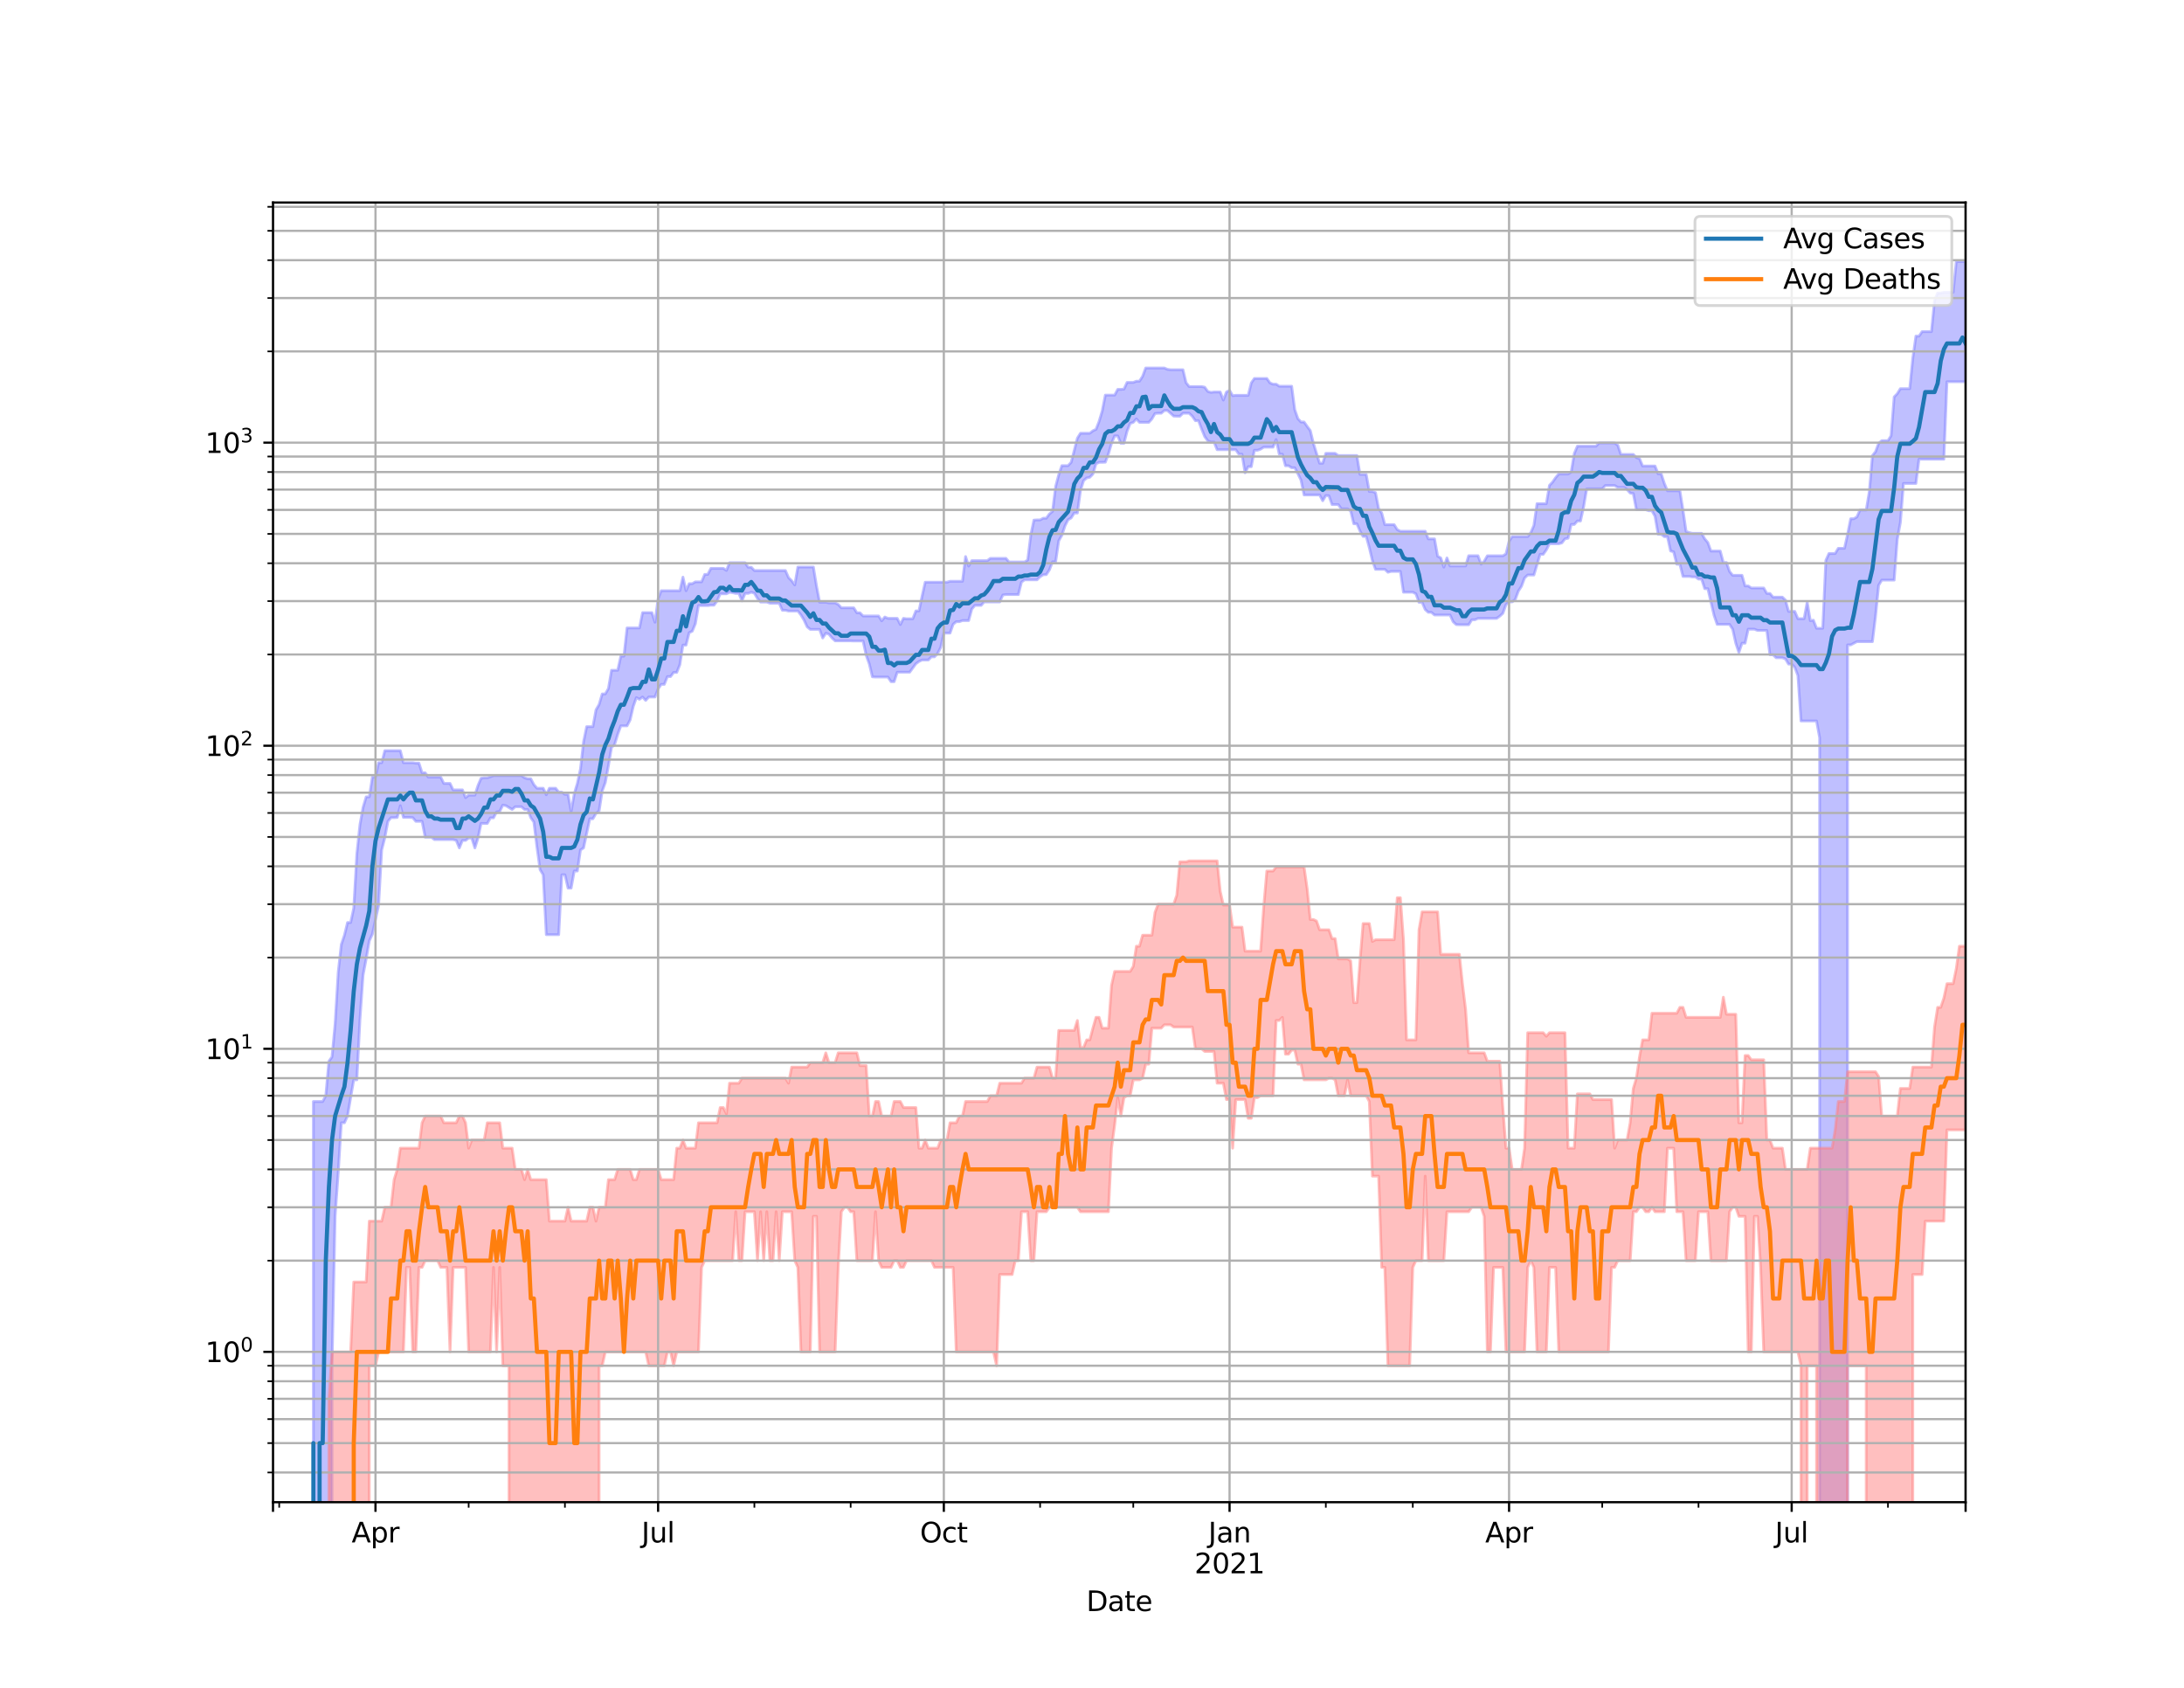 <?xml version="1.0" encoding="utf-8" standalone="no"?>
<!DOCTYPE svg PUBLIC "-//W3C//DTD SVG 1.1//EN"
  "http://www.w3.org/Graphics/SVG/1.1/DTD/svg11.dtd">
<svg height="612pt" version="1.1" viewBox="0 0 792 612" width="792pt" xmlns="http://www.w3.org/2000/svg" xmlns:xlink="http://www.w3.org/1999/xlink">
 <defs>
  <style type="text/css">*{stroke-linecap:butt;stroke-linejoin:round;}</style>
 </defs>
 <g id="figure_1">
  <g id="patch_1">
   <path d="M 0 612 
L 792 612 
L 792 0 
L 0 0 
z
" style="fill:#ffffff;"/>
  </g>
  <g id="axes_1">
   <g id="patch_2">
    <path d="M 99 544.68 
L 712.8 544.68 
L 712.8 73.44 
L 99 73.44 
z
" style="fill:#ffffff;"/>
   </g>
   <g id="PolyCollection_1">
    <path clip-path="url(#p68e2955192)" d="M 99 110382.456 
L 99 110382.456 
L 100.126 110382.456 
L 101.252 110382.456 
L 102.379 110382.456 
L 103.505 110382.456 
L 104.631 110382.456 
L 105.757 110382.456 
L 106.884 110382.456 
L 108.01 110382.456 
L 109.136 110382.456 
L 110.262 110382.456 
L 111.389 110382.456 
L 112.515 110382.456 
L 113.641 399.4 
L 114.767 399.4 
L 115.894 399.4 
L 117.02 399.4 
L 118.146 397.309 
L 119.272 384.788 
L 120.399 383.24 
L 121.525 371.189 
L 122.651 352.5 
L 123.777 342.441 
L 124.903 339.105 
L 126.03 334.501 
L 127.156 334.501 
L 128.282 329.309 
L 129.408 309.576 
L 130.535 299.014 
L 131.661 292.749 
L 132.787 288.941 
L 133.913 288.941 
L 135.04 281.766 
L 136.166 281.766 
L 137.292 276.55 
L 138.418 276.55 
L 139.545 272.194 
L 140.671 272.194 
L 141.797 272.194 
L 142.923 272.194 
L 144.05 272.194 
L 145.176 272.194 
L 146.302 276.55 
L 147.428 276.55 
L 148.554 276.55 
L 149.681 276.55 
L 150.807 276.713 
L 151.933 276.713 
L 153.059 280.216 
L 154.186 280.216 
L 155.312 281.766 
L 156.438 281.766 
L 157.564 281.766 
L 158.691 281.766 
L 159.817 281.766 
L 160.943 284.061 
L 162.069 284.061 
L 163.196 284.061 
L 164.322 286.405 
L 165.448 286.405 
L 166.574 286.405 
L 167.701 286.405 
L 168.827 289.224 
L 169.953 288.312 
L 171.079 288.312 
L 172.206 288.312 
L 173.332 284.83 
L 174.458 282.191 
L 175.584 282.008 
L 176.71 282.008 
L 177.837 281.645 
L 178.963 281.224 
L 180.089 281.224 
L 181.215 281.224 
L 182.342 281.224 
L 183.468 281.224 
L 184.594 281.224 
L 185.72 281.224 
L 186.847 281.224 
L 187.973 281.224 
L 189.099 281.224 
L 190.225 282.008 
L 191.352 282.375 
L 192.478 282.375 
L 193.604 284.508 
L 194.73 285.808 
L 195.857 285.808 
L 196.983 285.808 
L 198.109 288.173 
L 199.235 285.808 
L 200.361 285.808 
L 201.488 285.808 
L 202.614 287.213 
L 203.74 287.213 
L 204.866 288.035 
L 205.993 288.035 
L 207.119 294.22 
L 208.245 287.828 
L 209.371 284.061 
L 210.498 278.886 
L 211.624 268.938 
L 212.75 263.476 
L 213.876 263.476 
L 215.003 263.476 
L 216.129 257.398 
L 217.255 255.475 
L 218.381 251.62 
L 219.508 251.62 
L 220.634 249.664 
L 221.76 243.036 
L 222.886 243.036 
L 224.012 243.036 
L 225.139 237.914 
L 226.265 237.914 
L 227.391 227.687 
L 228.517 227.687 
L 229.644 227.687 
L 230.77 227.687 
L 231.896 227.687 
L 233.022 222.133 
L 234.149 222.133 
L 235.275 222.133 
L 236.401 222.133 
L 237.527 225.625 
L 238.654 217.064 
L 239.78 214.187 
L 240.906 214.187 
L 242.032 214.187 
L 243.159 214.187 
L 244.285 214.187 
L 245.411 214.187 
L 246.537 214.187 
L 247.663 209.261 
L 248.79 214.187 
L 249.916 211.64 
L 251.042 211.64 
L 252.168 210.975 
L 253.295 210.975 
L 254.421 210.975 
L 255.547 208.277 
L 256.673 208.277 
L 257.8 206.082 
L 258.926 206.082 
L 260.052 206.082 
L 261.178 206.082 
L 262.305 206.082 
L 263.431 206.832 
L 264.557 204.042 
L 265.683 204.042 
L 266.81 204.042 
L 267.936 204.042 
L 269.062 204.042 
L 270.188 204.042 
L 271.314 205.674 
L 272.441 205.674 
L 273.567 206.87 
L 274.693 206.87 
L 275.819 206.87 
L 276.946 206.87 
L 278.072 206.87 
L 279.198 206.87 
L 280.324 206.87 
L 281.451 206.87 
L 282.577 206.87 
L 283.703 206.87 
L 284.829 206.87 
L 285.956 209.447 
L 287.082 210.565 
L 288.208 212.102 
L 289.334 205.6 
L 290.461 205.6 
L 291.587 205.6 
L 292.713 205.6 
L 293.839 205.6 
L 294.966 205.6 
L 296.092 212.44 
L 297.218 218.362 
L 298.344 218.362 
L 299.47 218.362 
L 300.597 218.603 
L 301.723 218.603 
L 302.849 218.603 
L 303.975 219.171 
L 305.102 220.394 
L 306.228 220.394 
L 307.354 220.394 
L 308.48 220.394 
L 309.607 220.394 
L 310.733 222.202 
L 311.859 222.202 
L 312.985 223.346 
L 314.112 223.346 
L 315.238 223.346 
L 316.364 223.346 
L 317.49 223.346 
L 318.617 223.346 
L 319.743 225.105 
L 320.869 223.721 
L 321.995 224.208 
L 323.121 224.208 
L 324.248 224.208 
L 325.374 224.208 
L 326.5 226.455 
L 327.626 224.208 
L 328.753 224.372 
L 329.879 224.372 
L 331.005 224.372 
L 332.131 221.512 
L 333.258 221.512 
L 334.384 216.137 
L 335.51 211.099 
L 336.636 211.099 
L 337.763 211.099 
L 338.889 211.099 
L 340.015 211.099 
L 341.141 211.099 
L 342.268 211.099 
L 343.394 211.099 
L 344.52 210.77 
L 345.646 210.77 
L 346.772 210.77 
L 347.899 210.77 
L 349.025 210.77 
L 350.151 201.802 
L 351.277 205.258 
L 352.404 203.288 
L 353.53 203.288 
L 354.656 203.288 
L 355.782 203.288 
L 356.909 203.288 
L 358.035 203.288 
L 359.161 202.453 
L 360.287 202.453 
L 361.414 202.453 
L 362.54 202.453 
L 363.666 202.453 
L 364.792 202.453 
L 365.919 203.782 
L 367.045 203.782 
L 368.171 203.782 
L 369.297 203.782 
L 370.423 203.782 
L 371.55 203.782 
L 372.676 203.078 
L 373.802 193.995 
L 374.928 188.594 
L 376.055 188.517 
L 377.181 188.517 
L 378.307 187.903 
L 379.433 187.903 
L 380.56 186.352 
L 381.686 185.426 
L 382.812 176.393 
L 383.938 172.134 
L 385.065 168.84 
L 386.191 168.84 
L 387.317 168.84 
L 388.443 167.645 
L 389.57 163.273 
L 390.696 158.893 
L 391.822 157.091 
L 392.948 157.091 
L 394.074 157.091 
L 395.201 157.091 
L 396.327 156.202 
L 397.453 155.681 
L 398.579 152.785 
L 399.706 148.997 
L 400.832 143.265 
L 401.958 143.265 
L 403.084 143.265 
L 404.211 143.265 
L 405.337 141.183 
L 406.463 141.183 
L 407.589 141.088 
L 408.716 138.659 
L 409.842 138.659 
L 410.968 138.659 
L 412.094 138.217 
L 413.221 138.217 
L 414.347 136.449 
L 415.473 133.433 
L 416.599 133.433 
L 417.726 133.433 
L 418.852 133.433 
L 419.978 133.433 
L 421.104 133.433 
L 422.23 133.433 
L 423.357 133.914 
L 424.483 134.062 
L 425.609 134.062 
L 426.735 134.062 
L 427.862 134.062 
L 428.988 134.062 
L 430.114 138.768 
L 431.24 140.162 
L 432.367 140.162 
L 433.493 140.162 
L 434.619 140.162 
L 435.745 140.162 
L 436.872 140.397 
L 437.998 141.953 
L 439.124 142.275 
L 440.25 142.138 
L 441.377 142.138 
L 442.503 142.138 
L 443.629 145.068 
L 444.755 142.138 
L 445.881 141.538 
L 447.008 143.452 
L 448.134 143.342 
L 449.26 143.342 
L 450.386 143.342 
L 451.513 143.342 
L 452.639 143.342 
L 453.765 138.853 
L 454.891 137.223 
L 456.018 137.223 
L 457.144 137.223 
L 458.27 137.223 
L 459.396 137.223 
L 460.523 138.832 
L 461.649 139.298 
L 462.775 139.298 
L 463.901 140.029 
L 465.028 140.029 
L 466.154 140.029 
L 467.28 140.029 
L 468.406 140.029 
L 469.532 148.546 
L 470.659 151.797 
L 471.785 153.013 
L 472.911 153.013 
L 474.037 154.64 
L 475.164 156.119 
L 476.29 160.751 
L 477.416 164.378 
L 478.542 167.968 
L 479.669 167.968 
L 480.795 164.378 
L 481.921 164.378 
L 483.047 164.378 
L 484.174 164.378 
L 485.3 165.177 
L 486.426 165.177 
L 487.552 165.177 
L 488.679 165.177 
L 489.805 165.177 
L 490.931 165.177 
L 492.057 165.177 
L 493.183 172.019 
L 494.31 172.019 
L 495.436 172.019 
L 496.562 178.212 
L 497.688 178.212 
L 498.815 178.628 
L 499.941 184.399 
L 501.067 186.033 
L 502.193 190.229 
L 503.32 190.229 
L 504.446 190.229 
L 505.572 190.229 
L 506.698 192.034 
L 507.825 192.619 
L 508.951 192.619 
L 510.077 192.619 
L 511.203 192.619 
L 512.33 192.619 
L 513.456 192.619 
L 514.582 192.619 
L 515.708 192.619 
L 516.834 192.619 
L 517.961 195.392 
L 519.087 195.392 
L 520.213 195.392 
L 521.339 201.655 
L 522.466 202.304 
L 523.592 205.637 
L 524.718 202.304 
L 525.844 205.209 
L 526.971 205.209 
L 528.097 205.209 
L 529.223 205.209 
L 530.349 205.209 
L 531.476 205.209 
L 532.602 201.497 
L 533.728 201.497 
L 534.854 201.497 
L 535.981 201.497 
L 537.107 204.532 
L 538.233 203.499 
L 539.359 201.531 
L 540.486 201.531 
L 541.612 201.531 
L 542.738 201.531 
L 543.864 201.531 
L 544.99 201.531 
L 546.117 200.837 
L 547.243 196.303 
L 548.369 194.547 
L 549.495 194.547 
L 550.622 194.547 
L 551.748 194.547 
L 552.874 194.547 
L 554 194.547 
L 555.127 193.137 
L 556.253 190.497 
L 557.379 182.621 
L 558.505 182.621 
L 559.632 182.621 
L 560.758 182.621 
L 561.884 176.002 
L 563.01 174.828 
L 564.137 173.187 
L 565.263 171.855 
L 566.389 171.855 
L 567.515 171.855 
L 568.641 171.855 
L 569.768 171.176 
L 570.894 164.43 
L 572.02 161.789 
L 573.146 161.789 
L 574.273 161.789 
L 575.399 161.789 
L 576.525 161.789 
L 577.651 161.789 
L 578.778 161.789 
L 579.904 160.607 
L 581.03 160.607 
L 582.156 160.607 
L 583.283 160.607 
L 584.409 160.607 
L 585.535 160.636 
L 586.661 161.389 
L 587.788 164.763 
L 588.914 164.763 
L 590.04 164.763 
L 591.166 164.763 
L 592.292 164.763 
L 593.419 165.935 
L 594.545 166.274 
L 595.671 168.977 
L 596.797 168.977 
L 597.924 168.977 
L 599.05 168.977 
L 600.176 168.977 
L 601.302 171.813 
L 602.429 171.813 
L 603.555 175.3 
L 604.681 177.956 
L 605.807 177.956 
L 606.934 177.956 
L 608.06 177.956 
L 609.186 177.956 
L 610.312 184.945 
L 611.439 192.713 
L 612.565 193.108 
L 613.691 193.393 
L 614.817 193.393 
L 615.943 193.393 
L 617.07 193.393 
L 618.196 195.383 
L 619.322 196.719 
L 620.448 199.804 
L 621.575 199.804 
L 622.701 199.804 
L 623.827 199.804 
L 624.953 203.971 
L 626.08 203.971 
L 627.206 207.211 
L 628.332 208.603 
L 629.458 208.603 
L 630.585 208.603 
L 631.711 208.603 
L 632.837 212.455 
L 633.963 212.455 
L 635.09 213.197 
L 636.216 213.197 
L 637.342 213.197 
L 638.468 213.197 
L 639.594 213.197 
L 640.721 215.182 
L 641.847 215.182 
L 642.973 216.521 
L 644.099 216.521 
L 645.226 216.521 
L 646.352 216.521 
L 647.478 217.598 
L 648.604 221.683 
L 649.731 221.683 
L 650.857 221.683 
L 651.983 224.335 
L 653.109 224.335 
L 654.236 224.335 
L 655.362 218.314 
L 656.488 225.05 
L 657.614 224.884 
L 658.741 227.804 
L 659.867 227.804 
L 660.993 227.804 
L 662.119 203.194 
L 663.246 200.704 
L 664.372 200.704 
L 665.498 200.704 
L 666.624 198.813 
L 667.75 198.813 
L 668.877 198.813 
L 670.003 193.717 
L 671.129 188.098 
L 672.255 188.098 
L 673.382 187.439 
L 674.508 184.93 
L 675.634 184.93 
L 676.76 184.93 
L 677.887 178.26 
L 679.013 165.198 
L 680.139 163.797 
L 681.265 160.766 
L 682.392 159.787 
L 683.518 159.787 
L 684.644 159.787 
L 685.77 158.015 
L 686.897 143.915 
L 688.023 142.756 
L 689.149 140.926 
L 690.275 140.926 
L 691.401 140.926 
L 692.528 140.926 
L 693.654 129.862 
L 694.78 121.879 
L 695.906 121.879 
L 697.033 120.243 
L 698.159 120.243 
L 699.285 120.243 
L 700.411 120.243 
L 701.538 108.991 
L 702.664 106.24 
L 703.79 106.24 
L 704.916 105.992 
L 706.043 105.992 
L 707.169 105.992 
L 708.295 105.992 
L 709.421 94.86 
L 710.548 94.86 
L 711.674 94.86 
L 712.8 94.86 
L 712.8 138.415 
L 712.8 138.415 
L 711.674 138.415 
L 710.548 138.415 
L 709.421 138.415 
L 708.295 138.415 
L 707.169 138.415 
L 706.043 138.415 
L 704.916 166.495 
L 703.79 166.495 
L 702.664 166.495 
L 701.538 166.495 
L 700.411 166.495 
L 699.285 166.495 
L 698.159 166.495 
L 697.033 166.495 
L 695.906 166.495 
L 694.78 175.294 
L 693.654 175.294 
L 692.528 175.294 
L 691.401 175.294 
L 690.275 175.294 
L 689.149 189.435 
L 688.023 195.561 
L 686.897 210.347 
L 685.77 210.347 
L 684.644 210.347 
L 683.518 210.347 
L 682.392 210.347 
L 681.265 212.214 
L 680.139 223.471 
L 679.013 232.657 
L 677.887 232.657 
L 676.76 232.657 
L 675.634 232.657 
L 674.508 232.657 
L 673.382 232.657 
L 672.255 233.245 
L 671.129 233.84 
L 670.003 233.84 
L 668.877 110382.456 
L 667.75 110382.456 
L 666.624 110382.456 
L 665.498 110382.456 
L 664.372 110382.456 
L 663.246 110382.456 
L 662.119 110382.456 
L 660.993 110382.456 
L 659.867 267.524 
L 658.741 261.416 
L 657.614 261.416 
L 656.488 261.416 
L 655.362 261.416 
L 654.236 261.416 
L 653.109 261.416 
L 651.983 244.93 
L 650.857 241.972 
L 649.731 240.803 
L 648.604 240.803 
L 647.478 238.94 
L 646.352 238.498 
L 645.226 238.498 
L 644.099 238.498 
L 642.973 237.409 
L 641.847 237.409 
L 640.721 228.592 
L 639.594 228.592 
L 638.468 228.592 
L 637.342 228.592 
L 636.216 228.137 
L 635.09 228.137 
L 633.963 228.137 
L 632.837 233.223 
L 631.711 233.223 
L 630.585 236.58 
L 629.458 233.223 
L 628.332 228.137 
L 627.206 226.398 
L 626.08 226.398 
L 624.953 226.398 
L 623.827 226.398 
L 622.701 226.398 
L 621.575 223.097 
L 620.448 218.282 
L 619.322 213.443 
L 618.196 213.443 
L 617.07 209.983 
L 615.943 209.983 
L 614.817 209.182 
L 613.691 209.182 
L 612.565 209.01 
L 611.439 209.01 
L 610.312 209.01 
L 609.186 204.58 
L 608.06 204.58 
L 606.934 200.109 
L 605.807 199.771 
L 604.681 194.596 
L 603.555 194.596 
L 602.429 193.727 
L 601.302 193.727 
L 600.176 187.196 
L 599.05 185.193 
L 597.924 185.193 
L 596.797 184.826 
L 595.671 184.826 
L 594.545 184.826 
L 593.419 184.826 
L 592.292 178.957 
L 591.166 178.775 
L 590.04 177.484 
L 588.914 176.72 
L 587.788 176.72 
L 586.661 176.72 
L 585.535 176.048 
L 584.409 176.048 
L 583.283 176.048 
L 582.156 176.048 
L 581.03 177.226 
L 579.904 177.226 
L 578.778 177.226 
L 577.651 177.226 
L 576.525 177.226 
L 575.399 177.273 
L 574.273 183.789 
L 573.146 188.904 
L 572.02 188.904 
L 570.894 190.167 
L 569.768 190.167 
L 568.641 195.145 
L 567.515 195.392 
L 566.389 196.852 
L 565.263 197.17 
L 564.137 197.17 
L 563.01 197.17 
L 561.884 197.17 
L 560.758 199.392 
L 559.632 200.993 
L 558.505 200.993 
L 557.379 204.773 
L 556.253 208.498 
L 555.127 208.498 
L 554 208.498 
L 552.874 209.567 
L 551.748 212.568 
L 550.622 214.319 
L 549.495 217.378 
L 548.369 218.234 
L 547.243 218.234 
L 546.117 219.253 
L 544.99 222.394 
L 543.864 223.417 
L 542.738 224.227 
L 541.612 224.227 
L 540.486 224.227 
L 539.359 224.227 
L 538.233 224.227 
L 537.107 224.227 
L 535.981 224.227 
L 534.854 224.719 
L 533.728 224.719 
L 532.602 226.531 
L 531.476 226.531 
L 530.349 226.531 
L 529.223 226.531 
L 528.097 226.474 
L 526.971 225.458 
L 525.844 222.991 
L 524.718 222.991 
L 523.592 222.991 
L 522.466 222.991 
L 521.339 222.991 
L 520.213 222.991 
L 519.087 222.029 
L 517.961 222.029 
L 516.834 221.017 
L 515.708 218.394 
L 514.582 218.394 
L 513.456 215.317 
L 512.33 214.734 
L 511.203 214.734 
L 510.077 214.734 
L 508.951 214.734 
L 507.825 207.199 
L 506.698 207.199 
L 505.572 207.199 
L 504.446 207.199 
L 503.32 207.504 
L 502.193 206.443 
L 501.067 206.443 
L 499.941 206.443 
L 498.815 206.443 
L 497.688 203.288 
L 496.562 198.58 
L 495.436 194.508 
L 494.31 194.508 
L 493.183 192.535 
L 492.057 189.91 
L 490.931 189.91 
L 489.805 185.289 
L 488.679 184.494 
L 487.552 184.494 
L 486.426 184.494 
L 485.3 182.949 
L 484.174 182.949 
L 483.047 182.949 
L 481.921 179.758 
L 480.795 179.672 
L 479.669 181.571 
L 478.542 179.466 
L 477.416 179.466 
L 476.29 179.466 
L 475.164 179.466 
L 474.037 179.466 
L 472.911 179.466 
L 471.785 174.08 
L 470.659 171.764 
L 469.532 169.608 
L 468.406 169.608 
L 467.28 168.886 
L 466.154 168.886 
L 465.028 164.69 
L 463.901 164.69 
L 462.775 159.375 
L 461.649 162.138 
L 460.523 162.138 
L 459.396 162.138 
L 458.27 162.138 
L 457.144 162.855 
L 456.018 163.258 
L 454.891 163.258 
L 453.765 169.217 
L 452.639 169.217 
L 451.513 171.433 
L 450.386 164.674 
L 449.26 164.674 
L 448.134 163.056 
L 447.008 163.056 
L 445.881 163.056 
L 444.755 163.056 
L 443.629 163.056 
L 442.503 163.056 
L 441.377 163.056 
L 440.25 160.269 
L 439.124 160.269 
L 437.998 159.853 
L 436.872 158.297 
L 435.745 155.543 
L 434.619 152.534 
L 433.493 152.534 
L 432.367 150.922 
L 431.24 149.841 
L 430.114 149.841 
L 428.988 149.841 
L 427.862 150.922 
L 426.735 150.922 
L 425.609 150.875 
L 424.483 149.841 
L 423.357 148.855 
L 422.23 148.855 
L 421.104 149.841 
L 419.978 149.841 
L 418.852 149.937 
L 417.726 151.896 
L 416.599 153.144 
L 415.473 153.144 
L 414.347 153.144 
L 413.221 153.144 
L 412.094 151.896 
L 410.968 153.144 
L 409.842 153.518 
L 408.716 156.376 
L 407.589 160.737 
L 406.463 160.737 
L 405.337 158.06 
L 404.211 158.06 
L 403.084 160.737 
L 401.958 164.596 
L 400.832 167.595 
L 399.706 167.645 
L 398.579 167.645 
L 397.453 168.158 
L 396.327 171.879 
L 395.201 173.057 
L 394.074 173.299 
L 392.948 174.277 
L 391.822 177.853 
L 390.696 186.009 
L 389.57 186.009 
L 388.443 187.801 
L 387.317 188.465 
L 386.191 190.703 
L 385.065 194.101 
L 383.938 196.081 
L 382.812 203.699 
L 381.686 203.699 
L 380.56 206.618 
L 379.433 208.342 
L 378.307 208.407 
L 377.181 209.116 
L 376.055 210.239 
L 374.928 210.239 
L 373.802 210.239 
L 372.676 210.239 
L 371.55 210.239 
L 370.423 211.072 
L 369.297 215.589 
L 368.171 215.589 
L 367.045 215.589 
L 365.919 215.589 
L 364.792 215.589 
L 363.666 215.74 
L 362.54 218.25 
L 361.414 218.25 
L 360.287 218.25 
L 359.161 218.25 
L 358.035 218.25 
L 356.909 218.25 
L 355.782 219.515 
L 354.656 219.515 
L 353.53 219.515 
L 352.404 220.848 
L 351.277 225.013 
L 350.151 225.013 
L 349.025 225.013 
L 347.899 225.42 
L 346.772 225.42 
L 345.646 226.36 
L 344.52 229.556 
L 343.394 229.556 
L 342.268 229.556 
L 341.141 234.758 
L 340.015 236.957 
L 338.889 238.156 
L 337.763 238.156 
L 336.636 239.312 
L 335.51 239.312 
L 334.384 239.312 
L 333.258 239.837 
L 332.131 240.675 
L 331.005 242.21 
L 329.879 243.741 
L 328.753 243.741 
L 327.626 243.741 
L 326.5 243.741 
L 325.374 243.741 
L 324.248 247.165 
L 323.121 247.165 
L 321.995 245.493 
L 320.869 245.493 
L 319.743 245.493 
L 318.617 245.493 
L 317.49 245.493 
L 316.364 245.408 
L 315.238 240.752 
L 314.112 237.601 
L 312.985 232.419 
L 311.859 232.419 
L 310.733 232.419 
L 309.607 232.419 
L 308.48 232.376 
L 307.354 232.376 
L 306.228 232.376 
L 305.102 232.376 
L 303.975 232.376 
L 302.849 232.376 
L 301.723 231.333 
L 300.597 229.964 
L 299.47 229.597 
L 298.344 231.333 
L 297.218 228.216 
L 296.092 228.216 
L 294.966 228.216 
L 293.839 228.216 
L 292.713 227.298 
L 291.587 224.866 
L 290.461 222.991 
L 289.334 221.563 
L 288.208 221.563 
L 287.082 221.563 
L 285.956 221.563 
L 284.829 221.272 
L 283.703 221.272 
L 282.577 218.716 
L 281.451 218.716 
L 280.324 218.716 
L 279.198 218.716 
L 278.072 218.298 
L 276.946 218.298 
L 275.819 218.298 
L 274.693 217.018 
L 273.567 215.077 
L 272.441 214.748 
L 271.314 215.167 
L 270.188 215.167 
L 269.062 217.867 
L 267.936 215.167 
L 266.81 215.167 
L 265.683 214.897 
L 264.557 214.763 
L 263.431 215.302 
L 262.305 215.302 
L 261.178 215.302 
L 260.052 217.899 
L 258.926 219.433 
L 257.8 219.433 
L 256.673 219.581 
L 255.547 219.581 
L 254.421 219.581 
L 253.295 219.581 
L 252.168 226.151 
L 251.042 228.872 
L 249.916 229.414 
L 248.79 233.907 
L 247.663 233.907 
L 246.537 241.034 
L 245.411 243.823 
L 244.285 243.823 
L 243.159 245.323 
L 242.032 245.323 
L 240.906 248.143 
L 239.78 248.143 
L 238.654 249.787 
L 237.527 252.727 
L 236.401 252.727 
L 235.275 252.727 
L 234.149 253.963 
L 233.022 252.727 
L 231.896 253.559 
L 230.77 252.959 
L 229.644 256.143 
L 228.517 261.022 
L 227.391 263.188 
L 226.265 263.188 
L 225.139 263.188 
L 224.012 266.238 
L 222.886 269.967 
L 221.76 271.019 
L 220.634 277.648 
L 219.508 283.744 
L 218.381 286.807 
L 217.255 294.063 
L 216.129 294.933 
L 215.003 296.888 
L 213.876 296.888 
L 212.75 302.157 
L 211.624 307.455 
L 210.498 308.187 
L 209.371 315.825 
L 208.245 315.825 
L 207.119 322.022 
L 205.993 322.022 
L 204.866 317.205 
L 203.74 317.205 
L 202.614 338.904 
L 201.488 338.904 
L 200.361 338.904 
L 199.235 338.904 
L 198.109 338.904 
L 196.983 317.205 
L 195.857 315.333 
L 194.73 307.248 
L 193.604 298.067 
L 192.478 296.474 
L 191.352 293.518 
L 190.225 293.518 
L 189.099 292.521 
L 187.973 292.521 
L 186.847 292.521 
L 185.72 293.518 
L 184.594 292.826 
L 183.468 292.143 
L 182.342 291.918 
L 181.215 294.22 
L 180.089 294.378 
L 178.963 296.557 
L 177.837 296.557 
L 176.71 298.581 
L 175.584 298.581 
L 174.458 298.581 
L 173.332 303.859 
L 172.206 307.455 
L 171.079 303.859 
L 169.953 303.859 
L 168.827 304.733 
L 167.701 304.733 
L 166.574 307.455 
L 165.448 304.733 
L 164.322 304.44 
L 163.196 304.44 
L 162.069 304.44 
L 160.943 304.44 
L 159.817 304.44 
L 158.691 304.44 
L 157.564 304.44 
L 156.438 303.571 
L 155.312 303.571 
L 154.186 303.571 
L 153.059 297.812 
L 151.933 297.812 
L 150.807 297.812 
L 149.681 296.474 
L 148.554 296.392 
L 147.428 296.392 
L 146.302 296.392 
L 145.176 292.143 
L 144.05 296.392 
L 142.923 296.474 
L 141.797 296.474 
L 140.671 297.812 
L 139.545 303.763 
L 138.418 308.187 
L 137.292 328.335 
L 136.166 333.417 
L 135.04 338.704 
L 133.913 341.162 
L 132.787 347.686 
L 131.661 353.579 
L 130.535 369.637 
L 129.408 391.537 
L 128.282 391.537 
L 127.156 397.996 
L 126.03 404.666 
L 124.903 407.114 
L 123.777 407.114 
L 122.651 425.226 
L 121.525 441.04 
L 120.399 495.208 
L 119.272 110382.456 
L 118.146 110382.456 
L 117.02 110382.456 
L 115.894 110382.456 
L 114.767 110382.456 
L 113.641 110382.456 
L 112.515 110382.456 
L 111.389 110382.456 
L 110.262 110382.456 
L 109.136 110382.456 
L 108.01 110382.456 
L 106.884 110382.456 
L 105.757 110382.456 
L 104.631 110382.456 
L 103.505 110382.456 
L 102.379 110382.456 
L 101.252 110382.456 
L 100.126 110382.456 
L 99 110382.456 
z
" style="fill:#8080ff;fill-opacity:0.5;stroke:#8080ff;stroke-opacity:0.5;"/>
   </g>
   <g id="PolyCollection_2">
    <path clip-path="url(#p68e2955192)" d="M 99 110382.456 
L 99 110382.456 
L 100.126 110382.456 
L 101.252 110382.456 
L 102.379 110382.456 
L 103.505 110382.456 
L 104.631 110382.456 
L 105.757 110382.456 
L 106.884 110382.456 
L 108.01 110382.456 
L 109.136 110382.456 
L 110.262 110382.456 
L 111.389 110382.456 
L 112.515 110382.456 
L 113.641 110382.456 
L 114.767 110382.456 
L 115.894 110382.456 
L 117.02 110382.456 
L 118.146 110382.456 
L 119.272 507.202 
L 120.399 490.179 
L 121.525 490.179 
L 122.651 490.179 
L 123.777 490.179 
L 124.903 490.179 
L 126.03 490.179 
L 127.156 490.179 
L 128.282 464.855 
L 129.408 464.855 
L 130.535 464.855 
L 131.661 464.855 
L 132.787 464.855 
L 133.913 442.776 
L 135.04 442.776 
L 136.166 442.776 
L 137.292 442.776 
L 138.418 442.776 
L 139.545 437.747 
L 140.671 437.747 
L 141.797 437.747 
L 142.923 427.738 
L 144.05 424.017 
L 145.176 416.321 
L 146.302 416.321 
L 147.428 416.321 
L 148.554 416.321 
L 149.681 416.321 
L 150.807 416.321 
L 151.933 416.321 
L 153.059 407.114 
L 154.186 404.666 
L 155.312 404.666 
L 156.438 404.666 
L 157.564 404.666 
L 158.691 404.666 
L 159.817 404.666 
L 160.943 407.114 
L 162.069 407.114 
L 163.196 407.114 
L 164.322 407.114 
L 165.448 407.114 
L 166.574 404.666 
L 167.701 404.666 
L 168.827 407.114 
L 169.953 416.321 
L 171.079 413.368 
L 172.206 413.368 
L 173.332 413.368 
L 174.458 413.368 
L 175.584 413.368 
L 176.71 407.114 
L 177.837 407.114 
L 178.963 407.114 
L 180.089 407.114 
L 181.215 407.114 
L 182.342 416.321 
L 183.468 416.321 
L 184.594 416.321 
L 185.72 416.321 
L 186.847 424.017 
L 187.973 424.017 
L 189.099 424.017 
L 190.225 427.738 
L 191.352 424.017 
L 192.478 427.738 
L 193.604 427.738 
L 194.73 427.738 
L 195.857 427.738 
L 196.983 427.738 
L 198.109 427.738 
L 199.235 442.776 
L 200.361 442.776 
L 201.488 442.776 
L 202.614 442.776 
L 203.74 442.776 
L 204.866 442.776 
L 205.993 437.747 
L 207.119 442.776 
L 208.245 442.776 
L 209.371 442.776 
L 210.498 442.776 
L 211.624 442.776 
L 212.75 442.776 
L 213.876 437.747 
L 215.003 437.747 
L 216.129 442.776 
L 217.255 437.747 
L 218.381 437.747 
L 219.508 437.747 
L 220.634 427.738 
L 221.76 427.738 
L 222.886 427.738 
L 224.012 424.017 
L 225.139 424.017 
L 226.265 424.017 
L 227.391 424.017 
L 228.517 424.017 
L 229.644 427.738 
L 230.77 427.738 
L 231.896 424.017 
L 233.022 424.017 
L 234.149 424.017 
L 235.275 424.017 
L 236.401 424.017 
L 237.527 424.017 
L 238.654 424.017 
L 239.78 427.738 
L 240.906 427.738 
L 242.032 427.738 
L 243.159 427.738 
L 244.285 427.738 
L 245.411 416.321 
L 246.537 416.321 
L 247.663 413.368 
L 248.79 416.321 
L 249.916 416.321 
L 251.042 416.321 
L 252.168 416.321 
L 253.295 407.114 
L 254.421 407.114 
L 255.547 407.114 
L 256.673 407.114 
L 257.8 407.114 
L 258.926 407.114 
L 260.052 407.114 
L 261.178 401.586 
L 262.305 401.586 
L 263.431 403.877 
L 264.557 392.761 
L 265.683 392.761 
L 266.81 392.761 
L 267.936 392.761 
L 269.062 390.937 
L 270.188 390.937 
L 271.314 390.937 
L 272.441 390.937 
L 273.567 390.937 
L 274.693 390.937 
L 275.819 390.937 
L 276.946 390.937 
L 278.072 390.937 
L 279.198 390.937 
L 280.324 390.937 
L 281.451 390.937 
L 282.577 390.937 
L 283.703 390.937 
L 284.829 390.937 
L 285.956 392.761 
L 287.082 386.933 
L 288.208 386.933 
L 289.334 386.933 
L 290.461 386.933 
L 291.587 386.933 
L 292.713 386.933 
L 293.839 385.315 
L 294.966 385.315 
L 296.092 385.315 
L 297.218 385.315 
L 298.344 385.315 
L 299.47 381.741 
L 300.597 385.315 
L 301.723 385.315 
L 302.849 385.315 
L 303.975 381.741 
L 305.102 381.741 
L 306.228 381.741 
L 307.354 381.741 
L 308.48 381.741 
L 309.607 381.741 
L 310.733 381.741 
L 311.859 386.388 
L 312.985 386.388 
L 314.112 386.388 
L 315.238 404.666 
L 316.364 404.666 
L 317.49 399.4 
L 318.617 399.4 
L 319.743 404.666 
L 320.869 404.666 
L 321.995 404.666 
L 323.121 404.666 
L 324.248 399.4 
L 325.374 399.4 
L 326.5 399.4 
L 327.626 401.586 
L 328.753 401.586 
L 329.879 401.586 
L 331.005 401.586 
L 332.131 401.586 
L 333.258 416.321 
L 334.384 416.321 
L 335.51 413.368 
L 336.636 416.321 
L 337.763 416.321 
L 338.889 416.321 
L 340.015 416.321 
L 341.141 413.368 
L 342.268 413.368 
L 343.394 413.368 
L 344.52 407.114 
L 345.646 407.114 
L 346.772 407.114 
L 347.899 404.666 
L 349.025 404.666 
L 350.151 399.4 
L 351.277 399.4 
L 352.404 399.4 
L 353.53 399.4 
L 354.656 399.4 
L 355.782 399.4 
L 356.909 399.4 
L 358.035 399.4 
L 359.161 397.309 
L 360.287 397.309 
L 361.414 397.309 
L 362.54 392.761 
L 363.666 392.761 
L 364.792 392.761 
L 365.919 392.761 
L 367.045 392.761 
L 368.171 392.761 
L 369.297 392.761 
L 370.423 392.761 
L 371.55 390.937 
L 372.676 390.937 
L 373.802 390.937 
L 374.928 390.937 
L 376.055 386.933 
L 377.181 386.933 
L 378.307 386.933 
L 379.433 386.933 
L 380.56 386.933 
L 381.686 390.937 
L 382.812 390.937 
L 383.938 373.617 
L 385.065 373.617 
L 386.191 373.617 
L 387.317 373.617 
L 388.443 373.617 
L 389.57 373.617 
L 390.696 370.021 
L 391.822 379.812 
L 392.948 379.812 
L 394.074 377.058 
L 395.201 377.058 
L 396.327 372.794 
L 397.453 368.88 
L 398.579 368.88 
L 399.706 372.794 
L 400.832 372.794 
L 401.958 372.794 
L 403.084 357.263 
L 404.211 352.234 
L 405.337 352.234 
L 406.463 352.234 
L 407.589 352.234 
L 408.716 352.234 
L 409.842 352.234 
L 410.968 350.414 
L 412.094 343.093 
L 413.221 343.093 
L 414.347 339.105 
L 415.473 339.105 
L 416.599 339.105 
L 417.726 339.105 
L 418.852 330.808 
L 419.978 327.855 
L 421.104 327.855 
L 422.23 327.855 
L 423.357 327.855 
L 424.483 327.855 
L 425.609 327.855 
L 426.735 324.626 
L 427.862 312.483 
L 428.988 312.483 
L 430.114 312.483 
L 431.24 312.139 
L 432.367 312.139 
L 433.493 312.139 
L 434.619 312.139 
L 435.745 312.139 
L 436.872 312.139 
L 437.998 312.139 
L 439.124 312.139 
L 440.25 312.139 
L 441.377 312.139 
L 442.503 323.162 
L 443.629 328.174 
L 444.755 328.174 
L 445.881 328.174 
L 447.008 336.176 
L 448.134 336.176 
L 449.26 336.176 
L 450.386 336.176 
L 451.513 344.877 
L 452.639 344.877 
L 453.765 344.877 
L 454.891 344.877 
L 456.018 344.877 
L 457.144 344.877 
L 458.27 328.819 
L 459.396 315.825 
L 460.523 315.825 
L 461.649 315.825 
L 462.775 314.364 
L 463.901 314.364 
L 465.028 314.364 
L 466.154 314.364 
L 467.28 314.364 
L 468.406 314.364 
L 469.532 314.364 
L 470.659 314.364 
L 471.785 314.364 
L 472.911 314.364 
L 474.037 322.304 
L 475.164 333.417 
L 476.29 333.417 
L 477.416 333.956 
L 478.542 337.132 
L 479.669 337.132 
L 480.795 337.132 
L 481.921 337.132 
L 483.047 340.329 
L 484.174 340.329 
L 485.3 347.686 
L 486.426 347.686 
L 487.552 347.686 
L 488.679 347.686 
L 489.805 348.414 
L 490.931 363.552 
L 492.057 363.552 
L 493.183 348.414 
L 494.31 334.868 
L 495.436 334.868 
L 496.562 334.868 
L 497.688 341.373 
L 498.815 340.744 
L 499.941 340.744 
L 501.067 340.744 
L 502.193 340.744 
L 503.32 340.744 
L 504.446 340.744 
L 505.572 340.744 
L 506.698 325.526 
L 507.825 325.526 
L 508.951 340.744 
L 510.077 377.058 
L 511.203 377.058 
L 512.33 377.058 
L 513.456 377.058 
L 514.582 337.132 
L 515.708 330.639 
L 516.834 330.639 
L 517.961 330.639 
L 519.087 330.639 
L 520.213 330.639 
L 521.339 330.639 
L 522.466 346.028 
L 523.592 346.028 
L 524.718 346.028 
L 525.844 346.028 
L 526.971 346.028 
L 528.097 346.028 
L 529.223 346.028 
L 530.349 356.677 
L 531.476 365.964 
L 532.602 381.741 
L 533.728 381.741 
L 534.854 381.741 
L 535.981 381.741 
L 537.107 381.741 
L 538.233 381.741 
L 539.359 384.788 
L 540.486 384.788 
L 541.612 384.788 
L 542.738 384.788 
L 543.864 384.788 
L 544.99 401.586 
L 546.117 416.321 
L 547.243 416.321 
L 548.369 424.017 
L 549.495 424.017 
L 550.622 424.017 
L 551.748 424.017 
L 552.874 416.321 
L 554 374.454 
L 555.127 374.454 
L 556.253 374.454 
L 557.379 374.454 
L 558.505 374.454 
L 559.632 374.454 
L 560.758 375.738 
L 561.884 374.454 
L 563.01 374.454 
L 564.137 374.454 
L 565.263 374.454 
L 566.389 374.454 
L 567.515 374.454 
L 568.641 416.321 
L 569.768 416.321 
L 570.894 416.321 
L 572.02 396.632 
L 573.146 396.632 
L 574.273 396.632 
L 575.399 396.632 
L 576.525 396.632 
L 577.651 398.693 
L 578.778 398.693 
L 579.904 398.693 
L 581.03 398.693 
L 582.156 398.693 
L 583.283 398.693 
L 584.409 398.693 
L 585.535 416.321 
L 586.661 413.368 
L 587.788 413.368 
L 588.914 413.368 
L 590.04 413.368 
L 591.166 407.114 
L 592.292 394.657 
L 593.419 390.937 
L 594.545 383.24 
L 595.671 377.058 
L 596.797 377.058 
L 597.924 377.058 
L 599.05 367.4 
L 600.176 367.4 
L 601.302 367.4 
L 602.429 367.4 
L 603.555 367.4 
L 604.681 367.4 
L 605.807 367.4 
L 606.934 367.4 
L 608.06 367.4 
L 609.186 365.262 
L 610.312 365.262 
L 611.439 368.88 
L 612.565 368.88 
L 613.691 368.88 
L 614.817 368.88 
L 615.943 368.88 
L 617.07 368.88 
L 618.196 368.88 
L 619.322 368.88 
L 620.448 368.88 
L 621.575 368.88 
L 622.701 368.88 
L 623.827 368.88 
L 624.953 361.576 
L 626.08 367.765 
L 627.206 367.765 
L 628.332 367.765 
L 629.458 367.765 
L 630.585 407.114 
L 631.711 407.114 
L 632.837 382.735 
L 633.963 382.735 
L 635.09 384.266 
L 636.216 384.266 
L 637.342 384.266 
L 638.468 384.266 
L 639.594 384.266 
L 640.721 413.368 
L 641.847 413.368 
L 642.973 416.321 
L 644.099 416.321 
L 645.226 416.321 
L 646.352 416.321 
L 647.478 424.017 
L 648.604 424.017 
L 649.731 424.017 
L 650.857 424.017 
L 651.983 424.017 
L 653.109 424.017 
L 654.236 424.017 
L 655.362 424.017 
L 656.488 416.321 
L 657.614 416.321 
L 658.741 416.321 
L 659.867 416.321 
L 660.993 416.321 
L 662.119 416.321 
L 663.246 416.321 
L 664.372 416.321 
L 665.498 409.695 
L 666.624 399.4 
L 667.75 399.4 
L 668.877 399.4 
L 670.003 388.608 
L 671.129 388.608 
L 672.255 388.608 
L 673.382 388.608 
L 674.508 388.608 
L 675.634 388.608 
L 676.76 388.608 
L 677.887 388.608 
L 679.013 388.608 
L 680.139 388.608 
L 681.265 390.344 
L 682.392 404.666 
L 683.518 404.666 
L 684.644 404.666 
L 685.77 404.666 
L 686.897 404.666 
L 688.023 404.666 
L 689.149 394.657 
L 690.275 394.657 
L 691.401 394.657 
L 692.528 394.657 
L 693.654 386.933 
L 694.78 386.933 
L 695.906 386.933 
L 697.033 386.933 
L 698.159 386.933 
L 699.285 386.933 
L 700.411 386.933 
L 701.538 372.388 
L 702.664 365.262 
L 703.79 365.262 
L 704.916 361.9 
L 706.043 356.677 
L 707.169 356.677 
L 708.295 356.677 
L 709.421 351.185 
L 710.548 343.093 
L 711.674 343.093 
L 712.8 343.093 
L 712.8 409.695 
L 712.8 409.695 
L 711.674 409.695 
L 710.548 409.695 
L 709.421 409.695 
L 708.295 409.695 
L 707.169 409.695 
L 706.043 409.695 
L 704.916 442.776 
L 703.79 442.776 
L 702.664 442.776 
L 701.538 442.776 
L 700.411 442.776 
L 699.285 442.776 
L 698.159 442.776 
L 697.033 462.127 
L 695.906 462.127 
L 694.78 462.127 
L 693.654 462.127 
L 692.528 110382.456 
L 691.401 110382.456 
L 690.275 110382.456 
L 689.149 110382.456 
L 688.023 110382.456 
L 686.897 110382.456 
L 685.77 110382.456 
L 684.644 110382.456 
L 683.518 110382.456 
L 682.392 110382.456 
L 681.265 110382.456 
L 680.139 110382.456 
L 679.013 110382.456 
L 677.887 110382.456 
L 676.76 495.208 
L 675.634 495.208 
L 674.508 495.208 
L 673.382 495.208 
L 672.255 495.208 
L 671.129 495.208 
L 670.003 495.208 
L 668.877 110382.456 
L 667.75 110382.456 
L 666.624 110382.456 
L 665.498 110382.456 
L 664.372 110382.456 
L 663.246 110382.456 
L 662.119 110382.456 
L 660.993 110382.456 
L 659.867 110382.456 
L 658.741 495.208 
L 657.614 495.208 
L 656.488 495.208 
L 655.362 495.208 
L 654.236 110382.456 
L 653.109 495.208 
L 651.983 490.179 
L 650.857 490.179 
L 649.731 490.179 
L 648.604 490.179 
L 647.478 490.179 
L 646.352 490.179 
L 645.226 490.179 
L 644.099 490.179 
L 642.973 490.179 
L 641.847 490.179 
L 640.721 490.179 
L 639.594 490.179 
L 638.468 459.546 
L 637.342 441.04 
L 636.216 441.04 
L 635.09 490.179 
L 633.963 490.179 
L 632.837 441.04 
L 631.711 441.04 
L 630.585 441.04 
L 629.458 437.747 
L 628.332 437.747 
L 627.206 439.365 
L 626.08 457.098 
L 624.953 457.098 
L 623.827 457.098 
L 622.701 457.098 
L 621.575 457.098 
L 620.448 457.098 
L 619.322 439.365 
L 618.196 439.365 
L 617.07 439.365 
L 615.943 439.365 
L 614.817 457.098 
L 613.691 457.098 
L 612.565 457.098 
L 611.439 457.098 
L 610.312 439.365 
L 609.186 439.365 
L 608.06 439.365 
L 606.934 416.321 
L 605.807 416.321 
L 604.681 416.321 
L 603.555 439.365 
L 602.429 439.365 
L 601.302 439.365 
L 600.176 439.365 
L 599.05 437.747 
L 597.924 439.365 
L 596.797 439.365 
L 595.671 437.747 
L 594.545 437.747 
L 593.419 439.365 
L 592.292 439.365 
L 591.166 457.098 
L 590.04 457.098 
L 588.914 457.098 
L 587.788 457.098 
L 586.661 457.098 
L 585.535 459.546 
L 584.409 459.546 
L 583.283 490.179 
L 582.156 490.179 
L 581.03 490.179 
L 579.904 490.179 
L 578.778 490.179 
L 577.651 490.179 
L 576.525 490.179 
L 575.399 490.179 
L 574.273 490.179 
L 573.146 490.179 
L 572.02 490.179 
L 570.894 490.179 
L 569.768 490.179 
L 568.641 490.179 
L 567.515 490.179 
L 566.389 490.179 
L 565.263 490.179 
L 564.137 459.546 
L 563.01 459.546 
L 561.884 459.546 
L 560.758 490.179 
L 559.632 490.179 
L 558.505 490.179 
L 557.379 490.179 
L 556.253 459.546 
L 555.127 457.098 
L 554 459.546 
L 552.874 490.179 
L 551.748 490.179 
L 550.622 490.179 
L 549.495 490.179 
L 548.369 490.179 
L 547.243 490.179 
L 546.117 490.179 
L 544.99 459.546 
L 543.864 459.546 
L 542.738 459.546 
L 541.612 459.546 
L 540.486 490.179 
L 539.359 490.179 
L 538.233 441.04 
L 537.107 437.747 
L 535.981 437.747 
L 534.854 437.747 
L 533.728 437.747 
L 532.602 439.365 
L 531.476 439.365 
L 530.349 439.365 
L 529.223 439.365 
L 528.097 439.365 
L 526.971 439.365 
L 525.844 439.365 
L 524.718 439.365 
L 523.592 457.098 
L 522.466 457.098 
L 521.339 457.098 
L 520.213 457.098 
L 519.087 457.098 
L 517.961 457.098 
L 516.834 426.465 
L 515.708 457.098 
L 514.582 457.098 
L 513.456 457.098 
L 512.33 459.546 
L 511.203 495.208 
L 510.077 495.208 
L 508.951 495.208 
L 507.825 495.208 
L 506.698 495.208 
L 505.572 495.208 
L 504.446 495.208 
L 503.32 495.208 
L 502.193 459.546 
L 501.067 459.546 
L 499.941 426.465 
L 498.815 426.465 
L 497.688 426.465 
L 496.562 399.4 
L 495.436 397.309 
L 494.31 397.309 
L 493.183 397.309 
L 492.057 397.309 
L 490.931 397.309 
L 489.805 397.309 
L 488.679 391.537 
L 487.552 397.309 
L 486.426 397.309 
L 485.3 397.309 
L 484.174 391.537 
L 483.047 390.937 
L 481.921 390.937 
L 480.795 391.537 
L 479.669 391.537 
L 478.542 391.537 
L 477.416 391.537 
L 476.29 391.537 
L 475.164 391.537 
L 474.037 391.537 
L 472.911 391.537 
L 471.785 385.848 
L 470.659 385.848 
L 469.532 380.767 
L 468.406 380.767 
L 467.28 382.235 
L 466.154 382.235 
L 465.028 368.88 
L 463.901 370.021 
L 462.775 370.021 
L 461.649 397.309 
L 460.523 397.309 
L 459.396 397.309 
L 458.27 397.309 
L 457.144 397.309 
L 456.018 397.996 
L 454.891 397.996 
L 453.765 405.468 
L 452.639 405.468 
L 451.513 398.693 
L 450.386 398.693 
L 449.26 398.693 
L 448.134 398.693 
L 447.008 416.321 
L 445.881 398.693 
L 444.755 398.693 
L 443.629 392.761 
L 442.503 392.761 
L 441.377 392.761 
L 440.25 381.251 
L 439.124 381.251 
L 437.998 381.251 
L 436.872 381.251 
L 435.745 380.287 
L 434.619 380.287 
L 433.493 380.287 
L 432.367 372.388 
L 431.24 372.388 
L 430.114 372.388 
L 428.988 372.388 
L 427.862 372.388 
L 426.735 372.388 
L 425.609 372.388 
L 424.483 371.585 
L 423.357 371.585 
L 422.23 371.585 
L 421.104 372.794 
L 419.978 372.794 
L 418.852 372.794 
L 417.726 372.794 
L 416.599 385.848 
L 415.473 385.848 
L 414.347 390.937 
L 413.221 391.537 
L 412.094 391.537 
L 410.968 391.537 
L 409.842 397.309 
L 408.716 397.309 
L 407.589 397.996 
L 406.463 404.666 
L 405.337 397.996 
L 404.211 407.959 
L 403.084 416.321 
L 401.958 439.365 
L 400.832 439.365 
L 399.706 439.365 
L 398.579 439.365 
L 397.453 439.365 
L 396.327 439.365 
L 395.201 439.365 
L 394.074 439.365 
L 392.948 439.365 
L 391.822 439.365 
L 390.696 437.747 
L 389.57 437.747 
L 388.443 437.747 
L 387.317 437.747 
L 386.191 437.747 
L 385.065 437.747 
L 383.938 437.747 
L 382.812 437.747 
L 381.686 437.747 
L 380.56 437.747 
L 379.433 439.365 
L 378.307 439.365 
L 377.181 439.365 
L 376.055 439.365 
L 374.928 457.098 
L 373.802 457.098 
L 372.676 439.365 
L 371.55 439.365 
L 370.423 439.365 
L 369.297 457.098 
L 368.171 457.098 
L 367.045 462.127 
L 365.919 462.127 
L 364.792 462.127 
L 363.666 462.127 
L 362.54 462.127 
L 361.414 495.208 
L 360.287 490.179 
L 359.161 490.179 
L 358.035 490.179 
L 356.909 490.179 
L 355.782 490.179 
L 354.656 490.179 
L 353.53 490.179 
L 352.404 490.179 
L 351.277 490.179 
L 350.151 490.179 
L 349.025 490.179 
L 347.899 490.179 
L 346.772 490.179 
L 345.646 459.546 
L 344.52 459.546 
L 343.394 459.546 
L 342.268 459.546 
L 341.141 459.546 
L 340.015 459.546 
L 338.889 459.546 
L 337.763 457.098 
L 336.636 457.098 
L 335.51 457.098 
L 334.384 457.098 
L 333.258 457.098 
L 332.131 457.098 
L 331.005 457.098 
L 329.879 457.098 
L 328.753 457.098 
L 327.626 459.546 
L 326.5 459.546 
L 325.374 457.098 
L 324.248 457.098 
L 323.121 459.546 
L 321.995 459.546 
L 320.869 459.546 
L 319.743 459.546 
L 318.617 457.098 
L 317.49 439.365 
L 316.364 457.098 
L 315.238 457.098 
L 314.112 457.098 
L 312.985 457.098 
L 311.859 457.098 
L 310.733 457.098 
L 309.607 439.365 
L 308.48 439.365 
L 307.354 437.747 
L 306.228 437.747 
L 305.102 439.365 
L 303.975 459.546 
L 302.849 490.179 
L 301.723 490.179 
L 300.597 490.179 
L 299.47 490.179 
L 298.344 490.179 
L 297.218 490.179 
L 296.092 441.04 
L 294.966 441.04 
L 293.839 490.179 
L 292.713 490.179 
L 291.587 490.179 
L 290.461 490.179 
L 289.334 459.546 
L 288.208 457.098 
L 287.082 439.365 
L 285.956 439.365 
L 284.829 439.365 
L 283.703 439.365 
L 282.577 457.098 
L 281.451 439.365 
L 280.324 457.098 
L 279.198 457.098 
L 278.072 439.365 
L 276.946 457.098 
L 275.819 439.365 
L 274.693 457.098 
L 273.567 439.365 
L 272.441 439.365 
L 271.314 439.365 
L 270.188 439.365 
L 269.062 457.098 
L 267.936 457.098 
L 266.81 439.365 
L 265.683 457.098 
L 264.557 457.098 
L 263.431 457.098 
L 262.305 457.098 
L 261.178 457.098 
L 260.052 457.098 
L 258.926 457.098 
L 257.8 457.098 
L 256.673 457.098 
L 255.547 457.098 
L 254.421 459.546 
L 253.295 490.179 
L 252.168 490.179 
L 251.042 490.179 
L 249.916 490.179 
L 248.79 490.179 
L 247.663 490.179 
L 246.537 490.179 
L 245.411 490.179 
L 244.285 495.208 
L 243.159 490.179 
L 242.032 490.179 
L 240.906 495.208 
L 239.78 495.208 
L 238.654 495.208 
L 237.527 495.208 
L 236.401 495.208 
L 235.275 495.208 
L 234.149 490.179 
L 233.022 490.179 
L 231.896 490.179 
L 230.77 490.179 
L 229.644 490.179 
L 228.517 490.179 
L 227.391 490.179 
L 226.265 490.179 
L 225.139 490.179 
L 224.012 490.179 
L 222.886 490.179 
L 221.76 490.179 
L 220.634 490.179 
L 219.508 490.179 
L 218.381 495.208 
L 217.255 495.208 
L 216.129 110382.456 
L 215.003 110382.456 
L 213.876 110382.456 
L 212.75 110382.456 
L 211.624 110382.456 
L 210.498 110382.456 
L 209.371 110382.456 
L 208.245 110382.456 
L 207.119 110382.456 
L 205.993 110382.456 
L 204.866 110382.456 
L 203.74 110382.456 
L 202.614 110382.456 
L 201.488 110382.456 
L 200.361 110382.456 
L 199.235 110382.456 
L 198.109 110382.456 
L 196.983 110382.456 
L 195.857 110382.456 
L 194.73 110382.456 
L 193.604 110382.456 
L 192.478 110382.456 
L 191.352 110382.456 
L 190.225 110382.456 
L 189.099 110382.456 
L 187.973 110382.456 
L 186.847 110382.456 
L 185.72 110382.456 
L 184.594 495.208 
L 183.468 495.208 
L 182.342 495.208 
L 181.215 459.546 
L 180.089 490.179 
L 178.963 459.546 
L 177.837 490.179 
L 176.71 490.179 
L 175.584 490.179 
L 174.458 490.179 
L 173.332 490.179 
L 172.206 490.179 
L 171.079 490.179 
L 169.953 490.179 
L 168.827 459.546 
L 167.701 459.546 
L 166.574 459.546 
L 165.448 459.546 
L 164.322 459.546 
L 163.196 490.179 
L 162.069 459.546 
L 160.943 459.546 
L 159.817 459.546 
L 158.691 457.098 
L 157.564 457.098 
L 156.438 457.098 
L 155.312 457.098 
L 154.186 457.098 
L 153.059 459.546 
L 151.933 459.546 
L 150.807 490.179 
L 149.681 490.179 
L 148.554 459.546 
L 147.428 459.546 
L 146.302 490.179 
L 145.176 490.179 
L 144.05 490.179 
L 142.923 490.179 
L 141.797 490.179 
L 140.671 490.179 
L 139.545 490.179 
L 138.418 490.179 
L 137.292 490.179 
L 136.166 495.208 
L 135.04 495.208 
L 133.913 495.208 
L 132.787 110382.456 
L 131.661 110382.456 
L 130.535 110382.456 
L 129.408 110382.456 
L 128.282 110382.456 
L 127.156 110382.456 
L 126.03 110382.456 
L 124.903 110382.456 
L 123.777 110382.456 
L 122.651 110382.456 
L 121.525 110382.456 
L 120.399 110382.456 
L 119.272 110382.456 
L 118.146 110382.456 
L 117.02 110382.456 
L 115.894 110382.456 
L 114.767 110382.456 
L 113.641 110382.456 
L 112.515 110382.456 
L 111.389 110382.456 
L 110.262 110382.456 
L 109.136 110382.456 
L 108.01 110382.456 
L 106.884 110382.456 
L 105.757 110382.456 
L 104.631 110382.456 
L 103.505 110382.456 
L 102.379 110382.456 
L 101.252 110382.456 
L 100.126 110382.456 
L 99 110382.456 
z
" style="fill:#ff8080;fill-opacity:0.5;stroke:#ff8080;stroke-opacity:0.5;"/>
   </g>
   <g id="matplotlib.axis_1">
    <g id="xtick_1">
     <g id="line2d_1">
      <path clip-path="url(#p68e2955192)" d="M 99 544.68 
L 99 73.44 
" style="fill:none;stroke:#b0b0b0;stroke-linecap:square;stroke-width:0.8;"/>
     </g>
     <g id="line2d_2">
      <defs>
       <path d="M 0 0 
L 0 3.5 
" id="m4abed1d830" style="stroke:#000000;stroke-width:0.8;"/>
      </defs>
      <g>
       <use style="stroke:#000000;stroke-width:0.8;" x="99" xlink:href="#m4abed1d830" y="544.68"/>
      </g>
     </g>
    </g>
    <g id="xtick_2">
     <g id="line2d_3">
      <path clip-path="url(#p68e2955192)" d="M 136.166 544.68 
L 136.166 73.44 
" style="fill:none;stroke:#b0b0b0;stroke-linecap:square;stroke-width:0.8;"/>
     </g>
     <g id="line2d_4">
      <g>
       <use style="stroke:#000000;stroke-width:0.8;" x="136.166" xlink:href="#m4abed1d830" y="544.68"/>
      </g>
     </g>
     <g id="text_1">
      <!-- Apr -->
      <g transform="translate(127.516 559.278)scale(0.1 -0.1)">
       <defs>
        <path d="M 2188 4044 
L 1331 1722 
L 3047 1722 
L 2188 4044 
z
M 1831 4666 
L 2547 4666 
L 4325 0 
L 3669 0 
L 3244 1197 
L 1141 1197 
L 716 0 
L 50 0 
L 1831 4666 
z
" id="DejaVuSans-41" transform="scale(0.016)"/>
        <path d="M 1159 525 
L 1159 -1331 
L 581 -1331 
L 581 3500 
L 1159 3500 
L 1159 2969 
Q 1341 3281 1617 3432 
Q 1894 3584 2278 3584 
Q 2916 3584 3314 3078 
Q 3713 2572 3713 1747 
Q 3713 922 3314 415 
Q 2916 -91 2278 -91 
Q 1894 -91 1617 61 
Q 1341 213 1159 525 
z
M 3116 1747 
Q 3116 2381 2855 2742 
Q 2594 3103 2138 3103 
Q 1681 3103 1420 2742 
Q 1159 2381 1159 1747 
Q 1159 1113 1420 752 
Q 1681 391 2138 391 
Q 2594 391 2855 752 
Q 3116 1113 3116 1747 
z
" id="DejaVuSans-70" transform="scale(0.016)"/>
        <path d="M 2631 2963 
Q 2534 3019 2420 3045 
Q 2306 3072 2169 3072 
Q 1681 3072 1420 2755 
Q 1159 2438 1159 1844 
L 1159 0 
L 581 0 
L 581 3500 
L 1159 3500 
L 1159 2956 
Q 1341 3275 1631 3429 
Q 1922 3584 2338 3584 
Q 2397 3584 2469 3576 
Q 2541 3569 2628 3553 
L 2631 2963 
z
" id="DejaVuSans-72" transform="scale(0.016)"/>
       </defs>
       <use xlink:href="#DejaVuSans-41"/>
       <use x="68.408" xlink:href="#DejaVuSans-70"/>
       <use x="131.885" xlink:href="#DejaVuSans-72"/>
      </g>
     </g>
    </g>
    <g id="xtick_3">
     <g id="line2d_5">
      <path clip-path="url(#p68e2955192)" d="M 238.654 544.68 
L 238.654 73.44 
" style="fill:none;stroke:#b0b0b0;stroke-linecap:square;stroke-width:0.8;"/>
     </g>
     <g id="line2d_6">
      <g>
       <use style="stroke:#000000;stroke-width:0.8;" x="238.654" xlink:href="#m4abed1d830" y="544.68"/>
      </g>
     </g>
     <g id="text_2">
      <!-- Jul -->
      <g transform="translate(232.621 559.278)scale(0.1 -0.1)">
       <defs>
        <path d="M 628 4666 
L 1259 4666 
L 1259 325 
Q 1259 -519 939 -900 
Q 619 -1281 -91 -1281 
L -331 -1281 
L -331 -750 
L -134 -750 
Q 284 -750 456 -515 
Q 628 -281 628 325 
L 628 4666 
z
" id="DejaVuSans-4a" transform="scale(0.016)"/>
        <path d="M 544 1381 
L 544 3500 
L 1119 3500 
L 1119 1403 
Q 1119 906 1312 657 
Q 1506 409 1894 409 
Q 2359 409 2629 706 
Q 2900 1003 2900 1516 
L 2900 3500 
L 3475 3500 
L 3475 0 
L 2900 0 
L 2900 538 
Q 2691 219 2414 64 
Q 2138 -91 1772 -91 
Q 1169 -91 856 284 
Q 544 659 544 1381 
z
M 1991 3584 
L 1991 3584 
z
" id="DejaVuSans-75" transform="scale(0.016)"/>
        <path d="M 603 4863 
L 1178 4863 
L 1178 0 
L 603 0 
L 603 4863 
z
" id="DejaVuSans-6c" transform="scale(0.016)"/>
       </defs>
       <use xlink:href="#DejaVuSans-4a"/>
       <use x="29.492" xlink:href="#DejaVuSans-75"/>
       <use x="92.871" xlink:href="#DejaVuSans-6c"/>
      </g>
     </g>
    </g>
    <g id="xtick_4">
     <g id="line2d_7">
      <path clip-path="url(#p68e2955192)" d="M 342.268 544.68 
L 342.268 73.44 
" style="fill:none;stroke:#b0b0b0;stroke-linecap:square;stroke-width:0.8;"/>
     </g>
     <g id="line2d_8">
      <g>
       <use style="stroke:#000000;stroke-width:0.8;" x="342.268" xlink:href="#m4abed1d830" y="544.68"/>
      </g>
     </g>
     <g id="text_3">
      <!-- Oct -->
      <g transform="translate(333.622 559.278)scale(0.1 -0.1)">
       <defs>
        <path d="M 2522 4238 
Q 1834 4238 1429 3725 
Q 1025 3213 1025 2328 
Q 1025 1447 1429 934 
Q 1834 422 2522 422 
Q 3209 422 3611 934 
Q 4013 1447 4013 2328 
Q 4013 3213 3611 3725 
Q 3209 4238 2522 4238 
z
M 2522 4750 
Q 3503 4750 4090 4092 
Q 4678 3434 4678 2328 
Q 4678 1225 4090 567 
Q 3503 -91 2522 -91 
Q 1538 -91 948 565 
Q 359 1222 359 2328 
Q 359 3434 948 4092 
Q 1538 4750 2522 4750 
z
" id="DejaVuSans-4f" transform="scale(0.016)"/>
        <path d="M 3122 3366 
L 3122 2828 
Q 2878 2963 2633 3030 
Q 2388 3097 2138 3097 
Q 1578 3097 1268 2742 
Q 959 2388 959 1747 
Q 959 1106 1268 751 
Q 1578 397 2138 397 
Q 2388 397 2633 464 
Q 2878 531 3122 666 
L 3122 134 
Q 2881 22 2623 -34 
Q 2366 -91 2075 -91 
Q 1284 -91 818 406 
Q 353 903 353 1747 
Q 353 2603 823 3093 
Q 1294 3584 2113 3584 
Q 2378 3584 2631 3529 
Q 2884 3475 3122 3366 
z
" id="DejaVuSans-63" transform="scale(0.016)"/>
        <path d="M 1172 4494 
L 1172 3500 
L 2356 3500 
L 2356 3053 
L 1172 3053 
L 1172 1153 
Q 1172 725 1289 603 
Q 1406 481 1766 481 
L 2356 481 
L 2356 0 
L 1766 0 
Q 1100 0 847 248 
Q 594 497 594 1153 
L 594 3053 
L 172 3053 
L 172 3500 
L 594 3500 
L 594 4494 
L 1172 4494 
z
" id="DejaVuSans-74" transform="scale(0.016)"/>
       </defs>
       <use xlink:href="#DejaVuSans-4f"/>
       <use x="78.711" xlink:href="#DejaVuSans-63"/>
       <use x="133.691" xlink:href="#DejaVuSans-74"/>
      </g>
     </g>
    </g>
    <g id="xtick_5">
     <g id="line2d_9">
      <path clip-path="url(#p68e2955192)" d="M 445.881 544.68 
L 445.881 73.44 
" style="fill:none;stroke:#b0b0b0;stroke-linecap:square;stroke-width:0.8;"/>
     </g>
     <g id="line2d_10">
      <g>
       <use style="stroke:#000000;stroke-width:0.8;" x="445.881" xlink:href="#m4abed1d830" y="544.68"/>
      </g>
     </g>
     <g id="text_4">
      <!-- Jan -->
      <g transform="translate(438.174 559.278)scale(0.1 -0.1)">
       <defs>
        <path d="M 2194 1759 
Q 1497 1759 1228 1600 
Q 959 1441 959 1056 
Q 959 750 1161 570 
Q 1363 391 1709 391 
Q 2188 391 2477 730 
Q 2766 1069 2766 1631 
L 2766 1759 
L 2194 1759 
z
M 3341 1997 
L 3341 0 
L 2766 0 
L 2766 531 
Q 2569 213 2275 61 
Q 1981 -91 1556 -91 
Q 1019 -91 701 211 
Q 384 513 384 1019 
Q 384 1609 779 1909 
Q 1175 2209 1959 2209 
L 2766 2209 
L 2766 2266 
Q 2766 2663 2505 2880 
Q 2244 3097 1772 3097 
Q 1472 3097 1187 3025 
Q 903 2953 641 2809 
L 641 3341 
Q 956 3463 1253 3523 
Q 1550 3584 1831 3584 
Q 2591 3584 2966 3190 
Q 3341 2797 3341 1997 
z
" id="DejaVuSans-61" transform="scale(0.016)"/>
        <path d="M 3513 2113 
L 3513 0 
L 2938 0 
L 2938 2094 
Q 2938 2591 2744 2837 
Q 2550 3084 2163 3084 
Q 1697 3084 1428 2787 
Q 1159 2491 1159 1978 
L 1159 0 
L 581 0 
L 581 3500 
L 1159 3500 
L 1159 2956 
Q 1366 3272 1645 3428 
Q 1925 3584 2291 3584 
Q 2894 3584 3203 3211 
Q 3513 2838 3513 2113 
z
" id="DejaVuSans-6e" transform="scale(0.016)"/>
       </defs>
       <use xlink:href="#DejaVuSans-4a"/>
       <use x="29.492" xlink:href="#DejaVuSans-61"/>
       <use x="90.771" xlink:href="#DejaVuSans-6e"/>
      </g>
      <!-- 2021 -->
      <g transform="translate(433.156 570.476)scale(0.1 -0.1)">
       <defs>
        <path d="M 1228 531 
L 3431 531 
L 3431 0 
L 469 0 
L 469 531 
Q 828 903 1448 1529 
Q 2069 2156 2228 2338 
Q 2531 2678 2651 2914 
Q 2772 3150 2772 3378 
Q 2772 3750 2511 3984 
Q 2250 4219 1831 4219 
Q 1534 4219 1204 4116 
Q 875 4013 500 3803 
L 500 4441 
Q 881 4594 1212 4672 
Q 1544 4750 1819 4750 
Q 2544 4750 2975 4387 
Q 3406 4025 3406 3419 
Q 3406 3131 3298 2873 
Q 3191 2616 2906 2266 
Q 2828 2175 2409 1742 
Q 1991 1309 1228 531 
z
" id="DejaVuSans-32" transform="scale(0.016)"/>
        <path d="M 2034 4250 
Q 1547 4250 1301 3770 
Q 1056 3291 1056 2328 
Q 1056 1369 1301 889 
Q 1547 409 2034 409 
Q 2525 409 2770 889 
Q 3016 1369 3016 2328 
Q 3016 3291 2770 3770 
Q 2525 4250 2034 4250 
z
M 2034 4750 
Q 2819 4750 3233 4129 
Q 3647 3509 3647 2328 
Q 3647 1150 3233 529 
Q 2819 -91 2034 -91 
Q 1250 -91 836 529 
Q 422 1150 422 2328 
Q 422 3509 836 4129 
Q 1250 4750 2034 4750 
z
" id="DejaVuSans-30" transform="scale(0.016)"/>
        <path d="M 794 531 
L 1825 531 
L 1825 4091 
L 703 3866 
L 703 4441 
L 1819 4666 
L 2450 4666 
L 2450 531 
L 3481 531 
L 3481 0 
L 794 0 
L 794 531 
z
" id="DejaVuSans-31" transform="scale(0.016)"/>
       </defs>
       <use xlink:href="#DejaVuSans-32"/>
       <use x="63.623" xlink:href="#DejaVuSans-30"/>
       <use x="127.246" xlink:href="#DejaVuSans-32"/>
       <use x="190.869" xlink:href="#DejaVuSans-31"/>
      </g>
     </g>
    </g>
    <g id="xtick_6">
     <g id="line2d_11">
      <path clip-path="url(#p68e2955192)" d="M 547.243 544.68 
L 547.243 73.44 
" style="fill:none;stroke:#b0b0b0;stroke-linecap:square;stroke-width:0.8;"/>
     </g>
     <g id="line2d_12">
      <g>
       <use style="stroke:#000000;stroke-width:0.8;" x="547.243" xlink:href="#m4abed1d830" y="544.68"/>
      </g>
     </g>
     <g id="text_5">
      <!-- Apr -->
      <g transform="translate(538.593 559.278)scale(0.1 -0.1)">
       <use xlink:href="#DejaVuSans-41"/>
       <use x="68.408" xlink:href="#DejaVuSans-70"/>
       <use x="131.885" xlink:href="#DejaVuSans-72"/>
      </g>
     </g>
    </g>
    <g id="xtick_7">
     <g id="line2d_13">
      <path clip-path="url(#p68e2955192)" d="M 649.731 544.68 
L 649.731 73.44 
" style="fill:none;stroke:#b0b0b0;stroke-linecap:square;stroke-width:0.8;"/>
     </g>
     <g id="line2d_14">
      <g>
       <use style="stroke:#000000;stroke-width:0.8;" x="649.731" xlink:href="#m4abed1d830" y="544.68"/>
      </g>
     </g>
     <g id="text_6">
      <!-- Jul -->
      <g transform="translate(643.698 559.278)scale(0.1 -0.1)">
       <use xlink:href="#DejaVuSans-4a"/>
       <use x="29.492" xlink:href="#DejaVuSans-75"/>
       <use x="92.871" xlink:href="#DejaVuSans-6c"/>
      </g>
     </g>
    </g>
    <g id="xtick_8">
     <g id="line2d_15">
      <path clip-path="url(#p68e2955192)" d="M 712.8 544.68 
L 712.8 73.44 
" style="fill:none;stroke:#b0b0b0;stroke-linecap:square;stroke-width:0.8;"/>
     </g>
     <g id="line2d_16">
      <g>
       <use style="stroke:#000000;stroke-width:0.8;" x="712.8" xlink:href="#m4abed1d830" y="544.68"/>
      </g>
     </g>
    </g>
    <g id="xtick_9">
     <g id="line2d_17">
      <defs>
       <path d="M 0 0 
L 0 2 
" id="mbe9820739d" style="stroke:#000000;stroke-width:0.6;"/>
      </defs>
      <g>
       <use style="stroke:#000000;stroke-width:0.6;" x="101.252" xlink:href="#mbe9820739d" y="544.68"/>
      </g>
     </g>
    </g>
    <g id="xtick_10">
     <g id="line2d_18">
      <g>
       <use style="stroke:#000000;stroke-width:0.6;" x="169.953" xlink:href="#mbe9820739d" y="544.68"/>
      </g>
     </g>
    </g>
    <g id="xtick_11">
     <g id="line2d_19">
      <g>
       <use style="stroke:#000000;stroke-width:0.6;" x="204.866" xlink:href="#mbe9820739d" y="544.68"/>
      </g>
     </g>
    </g>
    <g id="xtick_12">
     <g id="line2d_20">
      <g>
       <use style="stroke:#000000;stroke-width:0.6;" x="273.567" xlink:href="#mbe9820739d" y="544.68"/>
      </g>
     </g>
    </g>
    <g id="xtick_13">
     <g id="line2d_21">
      <g>
       <use style="stroke:#000000;stroke-width:0.6;" x="308.48" xlink:href="#mbe9820739d" y="544.68"/>
      </g>
     </g>
    </g>
    <g id="xtick_14">
     <g id="line2d_22">
      <g>
       <use style="stroke:#000000;stroke-width:0.6;" x="377.181" xlink:href="#mbe9820739d" y="544.68"/>
      </g>
     </g>
    </g>
    <g id="xtick_15">
     <g id="line2d_23">
      <g>
       <use style="stroke:#000000;stroke-width:0.6;" x="410.968" xlink:href="#mbe9820739d" y="544.68"/>
      </g>
     </g>
    </g>
    <g id="xtick_16">
     <g id="line2d_24">
      <g>
       <use style="stroke:#000000;stroke-width:0.6;" x="480.795" xlink:href="#mbe9820739d" y="544.68"/>
      </g>
     </g>
    </g>
    <g id="xtick_17">
     <g id="line2d_25">
      <g>
       <use style="stroke:#000000;stroke-width:0.6;" x="512.33" xlink:href="#mbe9820739d" y="544.68"/>
      </g>
     </g>
    </g>
    <g id="xtick_18">
     <g id="line2d_26">
      <g>
       <use style="stroke:#000000;stroke-width:0.6;" x="581.03" xlink:href="#mbe9820739d" y="544.68"/>
      </g>
     </g>
    </g>
    <g id="xtick_19">
     <g id="line2d_27">
      <g>
       <use style="stroke:#000000;stroke-width:0.6;" x="615.943" xlink:href="#mbe9820739d" y="544.68"/>
      </g>
     </g>
    </g>
    <g id="xtick_20">
     <g id="line2d_28">
      <g>
       <use style="stroke:#000000;stroke-width:0.6;" x="684.644" xlink:href="#mbe9820739d" y="544.68"/>
      </g>
     </g>
    </g>
    <g id="text_7">
     <!-- Date -->
     <g transform="translate(393.949 584.154)scale(0.1 -0.1)">
      <defs>
       <path d="M 1259 4147 
L 1259 519 
L 2022 519 
Q 2988 519 3436 956 
Q 3884 1394 3884 2338 
Q 3884 3275 3436 3711 
Q 2988 4147 2022 4147 
L 1259 4147 
z
M 628 4666 
L 1925 4666 
Q 3281 4666 3915 4102 
Q 4550 3538 4550 2338 
Q 4550 1131 3912 565 
Q 3275 0 1925 0 
L 628 0 
L 628 4666 
z
" id="DejaVuSans-44" transform="scale(0.016)"/>
       <path d="M 3597 1894 
L 3597 1613 
L 953 1613 
Q 991 1019 1311 708 
Q 1631 397 2203 397 
Q 2534 397 2845 478 
Q 3156 559 3463 722 
L 3463 178 
Q 3153 47 2828 -22 
Q 2503 -91 2169 -91 
Q 1331 -91 842 396 
Q 353 884 353 1716 
Q 353 2575 817 3079 
Q 1281 3584 2069 3584 
Q 2775 3584 3186 3129 
Q 3597 2675 3597 1894 
z
M 3022 2063 
Q 3016 2534 2758 2815 
Q 2500 3097 2075 3097 
Q 1594 3097 1305 2825 
Q 1016 2553 972 2059 
L 3022 2063 
z
" id="DejaVuSans-65" transform="scale(0.016)"/>
      </defs>
      <use xlink:href="#DejaVuSans-44"/>
      <use x="77.002" xlink:href="#DejaVuSans-61"/>
      <use x="138.281" xlink:href="#DejaVuSans-74"/>
      <use x="177.49" xlink:href="#DejaVuSans-65"/>
     </g>
    </g>
   </g>
   <g id="matplotlib.axis_2">
    <g id="ytick_1">
     <g id="line2d_29">
      <path clip-path="url(#p68e2955192)" d="M 99 490.179 
L 712.8 490.179 
" style="fill:none;stroke:#b0b0b0;stroke-linecap:square;stroke-width:0.8;"/>
     </g>
     <g id="line2d_30">
      <defs>
       <path d="M 0 0 
L -3.5 0 
" id="me91a084207" style="stroke:#000000;stroke-width:0.8;"/>
      </defs>
      <g>
       <use style="stroke:#000000;stroke-width:0.8;" x="99" xlink:href="#me91a084207" y="490.179"/>
      </g>
     </g>
     <g id="text_8">
      <!-- $\mathdefault{10^{0}}$ -->
      <g transform="translate(74.4 493.978)scale(0.1 -0.1)">
       <use transform="translate(0 0.766)" xlink:href="#DejaVuSans-31"/>
       <use transform="translate(63.623 0.766)" xlink:href="#DejaVuSans-30"/>
       <use transform="translate(128.203 39.047)scale(0.7)" xlink:href="#DejaVuSans-30"/>
      </g>
     </g>
    </g>
    <g id="ytick_2">
     <g id="line2d_31">
      <path clip-path="url(#p68e2955192)" d="M 99 380.287 
L 712.8 380.287 
" style="fill:none;stroke:#b0b0b0;stroke-linecap:square;stroke-width:0.8;"/>
     </g>
     <g id="line2d_32">
      <g>
       <use style="stroke:#000000;stroke-width:0.8;" x="99" xlink:href="#me91a084207" y="380.287"/>
      </g>
     </g>
     <g id="text_9">
      <!-- $\mathdefault{10^{1}}$ -->
      <g transform="translate(74.4 384.086)scale(0.1 -0.1)">
       <use transform="translate(0 0.684)" xlink:href="#DejaVuSans-31"/>
       <use transform="translate(63.623 0.684)" xlink:href="#DejaVuSans-30"/>
       <use transform="translate(128.203 38.966)scale(0.7)" xlink:href="#DejaVuSans-31"/>
      </g>
     </g>
    </g>
    <g id="ytick_3">
     <g id="line2d_33">
      <path clip-path="url(#p68e2955192)" d="M 99 270.395 
L 712.8 270.395 
" style="fill:none;stroke:#b0b0b0;stroke-linecap:square;stroke-width:0.8;"/>
     </g>
     <g id="line2d_34">
      <g>
       <use style="stroke:#000000;stroke-width:0.8;" x="99" xlink:href="#me91a084207" y="270.395"/>
      </g>
     </g>
     <g id="text_10">
      <!-- $\mathdefault{10^{2}}$ -->
      <g transform="translate(74.4 274.194)scale(0.1 -0.1)">
       <use transform="translate(0 0.766)" xlink:href="#DejaVuSans-31"/>
       <use transform="translate(63.623 0.766)" xlink:href="#DejaVuSans-30"/>
       <use transform="translate(128.203 39.047)scale(0.7)" xlink:href="#DejaVuSans-32"/>
      </g>
     </g>
    </g>
    <g id="ytick_4">
     <g id="line2d_35">
      <path clip-path="url(#p68e2955192)" d="M 99 160.502 
L 712.8 160.502 
" style="fill:none;stroke:#b0b0b0;stroke-linecap:square;stroke-width:0.8;"/>
     </g>
     <g id="line2d_36">
      <g>
       <use style="stroke:#000000;stroke-width:0.8;" x="99" xlink:href="#me91a084207" y="160.502"/>
      </g>
     </g>
     <g id="text_11">
      <!-- $\mathdefault{10^{3}}$ -->
      <g transform="translate(74.4 164.302)scale(0.1 -0.1)">
       <defs>
        <path d="M 2597 2516 
Q 3050 2419 3304 2112 
Q 3559 1806 3559 1356 
Q 3559 666 3084 287 
Q 2609 -91 1734 -91 
Q 1441 -91 1130 -33 
Q 819 25 488 141 
L 488 750 
Q 750 597 1062 519 
Q 1375 441 1716 441 
Q 2309 441 2620 675 
Q 2931 909 2931 1356 
Q 2931 1769 2642 2001 
Q 2353 2234 1838 2234 
L 1294 2234 
L 1294 2753 
L 1863 2753 
Q 2328 2753 2575 2939 
Q 2822 3125 2822 3475 
Q 2822 3834 2567 4026 
Q 2313 4219 1838 4219 
Q 1578 4219 1281 4162 
Q 984 4106 628 3988 
L 628 4550 
Q 988 4650 1302 4700 
Q 1616 4750 1894 4750 
Q 2613 4750 3031 4423 
Q 3450 4097 3450 3541 
Q 3450 3153 3228 2886 
Q 3006 2619 2597 2516 
z
" id="DejaVuSans-33" transform="scale(0.016)"/>
       </defs>
       <use transform="translate(0 0.766)" xlink:href="#DejaVuSans-31"/>
       <use transform="translate(63.623 0.766)" xlink:href="#DejaVuSans-30"/>
       <use transform="translate(128.203 39.047)scale(0.7)" xlink:href="#DejaVuSans-33"/>
      </g>
     </g>
    </g>
    <g id="ytick_5">
     <g id="line2d_37">
      <path clip-path="url(#p68e2955192)" d="M 99 533.91 
L 712.8 533.91 
" style="fill:none;stroke:#b0b0b0;stroke-linecap:square;stroke-width:0.8;"/>
     </g>
     <g id="line2d_38">
      <defs>
       <path d="M 0 0 
L -2 0 
" id="m0cb60b688e" style="stroke:#000000;stroke-width:0.6;"/>
      </defs>
      <g>
       <use style="stroke:#000000;stroke-width:0.6;" x="99" xlink:href="#m0cb60b688e" y="533.91"/>
      </g>
     </g>
    </g>
    <g id="ytick_6">
     <g id="line2d_39">
      <path clip-path="url(#p68e2955192)" d="M 99 523.26 
L 712.8 523.26 
" style="fill:none;stroke:#b0b0b0;stroke-linecap:square;stroke-width:0.8;"/>
     </g>
     <g id="line2d_40">
      <g>
       <use style="stroke:#000000;stroke-width:0.6;" x="99" xlink:href="#m0cb60b688e" y="523.26"/>
      </g>
     </g>
    </g>
    <g id="ytick_7">
     <g id="line2d_41">
      <path clip-path="url(#p68e2955192)" d="M 99 514.559 
L 712.8 514.559 
" style="fill:none;stroke:#b0b0b0;stroke-linecap:square;stroke-width:0.8;"/>
     </g>
     <g id="line2d_42">
      <g>
       <use style="stroke:#000000;stroke-width:0.6;" x="99" xlink:href="#m0cb60b688e" y="514.559"/>
      </g>
     </g>
    </g>
    <g id="ytick_8">
     <g id="line2d_43">
      <path clip-path="url(#p68e2955192)" d="M 99 507.202 
L 712.8 507.202 
" style="fill:none;stroke:#b0b0b0;stroke-linecap:square;stroke-width:0.8;"/>
     </g>
     <g id="line2d_44">
      <g>
       <use style="stroke:#000000;stroke-width:0.6;" x="99" xlink:href="#m0cb60b688e" y="507.202"/>
      </g>
     </g>
    </g>
    <g id="ytick_9">
     <g id="line2d_45">
      <path clip-path="url(#p68e2955192)" d="M 99 500.829 
L 712.8 500.829 
" style="fill:none;stroke:#b0b0b0;stroke-linecap:square;stroke-width:0.8;"/>
     </g>
     <g id="line2d_46">
      <g>
       <use style="stroke:#000000;stroke-width:0.6;" x="99" xlink:href="#m0cb60b688e" y="500.829"/>
      </g>
     </g>
    </g>
    <g id="ytick_10">
     <g id="line2d_47">
      <path clip-path="url(#p68e2955192)" d="M 99 495.208 
L 712.8 495.208 
" style="fill:none;stroke:#b0b0b0;stroke-linecap:square;stroke-width:0.8;"/>
     </g>
     <g id="line2d_48">
      <g>
       <use style="stroke:#000000;stroke-width:0.6;" x="99" xlink:href="#m0cb60b688e" y="495.208"/>
      </g>
     </g>
    </g>
    <g id="ytick_11">
     <g id="line2d_49">
      <path clip-path="url(#p68e2955192)" d="M 99 457.098 
L 712.8 457.098 
" style="fill:none;stroke:#b0b0b0;stroke-linecap:square;stroke-width:0.8;"/>
     </g>
     <g id="line2d_50">
      <g>
       <use style="stroke:#000000;stroke-width:0.6;" x="99" xlink:href="#m0cb60b688e" y="457.098"/>
      </g>
     </g>
    </g>
    <g id="ytick_12">
     <g id="line2d_51">
      <path clip-path="url(#p68e2955192)" d="M 99 437.747 
L 712.8 437.747 
" style="fill:none;stroke:#b0b0b0;stroke-linecap:square;stroke-width:0.8;"/>
     </g>
     <g id="line2d_52">
      <g>
       <use style="stroke:#000000;stroke-width:0.6;" x="99" xlink:href="#m0cb60b688e" y="437.747"/>
      </g>
     </g>
    </g>
    <g id="ytick_13">
     <g id="line2d_53">
      <path clip-path="url(#p68e2955192)" d="M 99 424.017 
L 712.8 424.017 
" style="fill:none;stroke:#b0b0b0;stroke-linecap:square;stroke-width:0.8;"/>
     </g>
     <g id="line2d_54">
      <g>
       <use style="stroke:#000000;stroke-width:0.6;" x="99" xlink:href="#m0cb60b688e" y="424.017"/>
      </g>
     </g>
    </g>
    <g id="ytick_14">
     <g id="line2d_55">
      <path clip-path="url(#p68e2955192)" d="M 99 413.368 
L 712.8 413.368 
" style="fill:none;stroke:#b0b0b0;stroke-linecap:square;stroke-width:0.8;"/>
     </g>
     <g id="line2d_56">
      <g>
       <use style="stroke:#000000;stroke-width:0.6;" x="99" xlink:href="#m0cb60b688e" y="413.368"/>
      </g>
     </g>
    </g>
    <g id="ytick_15">
     <g id="line2d_57">
      <path clip-path="url(#p68e2955192)" d="M 99 404.666 
L 712.8 404.666 
" style="fill:none;stroke:#b0b0b0;stroke-linecap:square;stroke-width:0.8;"/>
     </g>
     <g id="line2d_58">
      <g>
       <use style="stroke:#000000;stroke-width:0.6;" x="99" xlink:href="#m0cb60b688e" y="404.666"/>
      </g>
     </g>
    </g>
    <g id="ytick_16">
     <g id="line2d_59">
      <path clip-path="url(#p68e2955192)" d="M 99 397.309 
L 712.8 397.309 
" style="fill:none;stroke:#b0b0b0;stroke-linecap:square;stroke-width:0.8;"/>
     </g>
     <g id="line2d_60">
      <g>
       <use style="stroke:#000000;stroke-width:0.6;" x="99" xlink:href="#m0cb60b688e" y="397.309"/>
      </g>
     </g>
    </g>
    <g id="ytick_17">
     <g id="line2d_61">
      <path clip-path="url(#p68e2955192)" d="M 99 390.937 
L 712.8 390.937 
" style="fill:none;stroke:#b0b0b0;stroke-linecap:square;stroke-width:0.8;"/>
     </g>
     <g id="line2d_62">
      <g>
       <use style="stroke:#000000;stroke-width:0.6;" x="99" xlink:href="#m0cb60b688e" y="390.937"/>
      </g>
     </g>
    </g>
    <g id="ytick_18">
     <g id="line2d_63">
      <path clip-path="url(#p68e2955192)" d="M 99 385.315 
L 712.8 385.315 
" style="fill:none;stroke:#b0b0b0;stroke-linecap:square;stroke-width:0.8;"/>
     </g>
     <g id="line2d_64">
      <g>
       <use style="stroke:#000000;stroke-width:0.6;" x="99" xlink:href="#m0cb60b688e" y="385.315"/>
      </g>
     </g>
    </g>
    <g id="ytick_19">
     <g id="line2d_65">
      <path clip-path="url(#p68e2955192)" d="M 99 347.206 
L 712.8 347.206 
" style="fill:none;stroke:#b0b0b0;stroke-linecap:square;stroke-width:0.8;"/>
     </g>
     <g id="line2d_66">
      <g>
       <use style="stroke:#000000;stroke-width:0.6;" x="99" xlink:href="#m0cb60b688e" y="347.206"/>
      </g>
     </g>
    </g>
    <g id="ytick_20">
     <g id="line2d_67">
      <path clip-path="url(#p68e2955192)" d="M 99 327.855 
L 712.8 327.855 
" style="fill:none;stroke:#b0b0b0;stroke-linecap:square;stroke-width:0.8;"/>
     </g>
     <g id="line2d_68">
      <g>
       <use style="stroke:#000000;stroke-width:0.6;" x="99" xlink:href="#m0cb60b688e" y="327.855"/>
      </g>
     </g>
    </g>
    <g id="ytick_21">
     <g id="line2d_69">
      <path clip-path="url(#p68e2955192)" d="M 99 314.125 
L 712.8 314.125 
" style="fill:none;stroke:#b0b0b0;stroke-linecap:square;stroke-width:0.8;"/>
     </g>
     <g id="line2d_70">
      <g>
       <use style="stroke:#000000;stroke-width:0.6;" x="99" xlink:href="#m0cb60b688e" y="314.125"/>
      </g>
     </g>
    </g>
    <g id="ytick_22">
     <g id="line2d_71">
      <path clip-path="url(#p68e2955192)" d="M 99 303.475 
L 712.8 303.475 
" style="fill:none;stroke:#b0b0b0;stroke-linecap:square;stroke-width:0.8;"/>
     </g>
     <g id="line2d_72">
      <g>
       <use style="stroke:#000000;stroke-width:0.6;" x="99" xlink:href="#m0cb60b688e" y="303.475"/>
      </g>
     </g>
    </g>
    <g id="ytick_23">
     <g id="line2d_73">
      <path clip-path="url(#p68e2955192)" d="M 99 294.774 
L 712.8 294.774 
" style="fill:none;stroke:#b0b0b0;stroke-linecap:square;stroke-width:0.8;"/>
     </g>
     <g id="line2d_74">
      <g>
       <use style="stroke:#000000;stroke-width:0.6;" x="99" xlink:href="#m0cb60b688e" y="294.774"/>
      </g>
     </g>
    </g>
    <g id="ytick_24">
     <g id="line2d_75">
      <path clip-path="url(#p68e2955192)" d="M 99 287.417 
L 712.8 287.417 
" style="fill:none;stroke:#b0b0b0;stroke-linecap:square;stroke-width:0.8;"/>
     </g>
     <g id="line2d_76">
      <g>
       <use style="stroke:#000000;stroke-width:0.6;" x="99" xlink:href="#m0cb60b688e" y="287.417"/>
      </g>
     </g>
    </g>
    <g id="ytick_25">
     <g id="line2d_77">
      <path clip-path="url(#p68e2955192)" d="M 99 281.044 
L 712.8 281.044 
" style="fill:none;stroke:#b0b0b0;stroke-linecap:square;stroke-width:0.8;"/>
     </g>
     <g id="line2d_78">
      <g>
       <use style="stroke:#000000;stroke-width:0.6;" x="99" xlink:href="#m0cb60b688e" y="281.044"/>
      </g>
     </g>
    </g>
    <g id="ytick_26">
     <g id="line2d_79">
      <path clip-path="url(#p68e2955192)" d="M 99 275.423 
L 712.8 275.423 
" style="fill:none;stroke:#b0b0b0;stroke-linecap:square;stroke-width:0.8;"/>
     </g>
     <g id="line2d_80">
      <g>
       <use style="stroke:#000000;stroke-width:0.6;" x="99" xlink:href="#m0cb60b688e" y="275.423"/>
      </g>
     </g>
    </g>
    <g id="ytick_27">
     <g id="line2d_81">
      <path clip-path="url(#p68e2955192)" d="M 99 237.314 
L 712.8 237.314 
" style="fill:none;stroke:#b0b0b0;stroke-linecap:square;stroke-width:0.8;"/>
     </g>
     <g id="line2d_82">
      <g>
       <use style="stroke:#000000;stroke-width:0.6;" x="99" xlink:href="#m0cb60b688e" y="237.314"/>
      </g>
     </g>
    </g>
    <g id="ytick_28">
     <g id="line2d_83">
      <path clip-path="url(#p68e2955192)" d="M 99 217.963 
L 712.8 217.963 
" style="fill:none;stroke:#b0b0b0;stroke-linecap:square;stroke-width:0.8;"/>
     </g>
     <g id="line2d_84">
      <g>
       <use style="stroke:#000000;stroke-width:0.6;" x="99" xlink:href="#m0cb60b688e" y="217.963"/>
      </g>
     </g>
    </g>
    <g id="ytick_29">
     <g id="line2d_85">
      <path clip-path="url(#p68e2955192)" d="M 99 204.233 
L 712.8 204.233 
" style="fill:none;stroke:#b0b0b0;stroke-linecap:square;stroke-width:0.8;"/>
     </g>
     <g id="line2d_86">
      <g>
       <use style="stroke:#000000;stroke-width:0.6;" x="99" xlink:href="#m0cb60b688e" y="204.233"/>
      </g>
     </g>
    </g>
    <g id="ytick_30">
     <g id="line2d_87">
      <path clip-path="url(#p68e2955192)" d="M 99 193.583 
L 712.8 193.583 
" style="fill:none;stroke:#b0b0b0;stroke-linecap:square;stroke-width:0.8;"/>
     </g>
     <g id="line2d_88">
      <g>
       <use style="stroke:#000000;stroke-width:0.6;" x="99" xlink:href="#m0cb60b688e" y="193.583"/>
      </g>
     </g>
    </g>
    <g id="ytick_31">
     <g id="line2d_89">
      <path clip-path="url(#p68e2955192)" d="M 99 184.882 
L 712.8 184.882 
" style="fill:none;stroke:#b0b0b0;stroke-linecap:square;stroke-width:0.8;"/>
     </g>
     <g id="line2d_90">
      <g>
       <use style="stroke:#000000;stroke-width:0.6;" x="99" xlink:href="#m0cb60b688e" y="184.882"/>
      </g>
     </g>
    </g>
    <g id="ytick_32">
     <g id="line2d_91">
      <path clip-path="url(#p68e2955192)" d="M 99 177.525 
L 712.8 177.525 
" style="fill:none;stroke:#b0b0b0;stroke-linecap:square;stroke-width:0.8;"/>
     </g>
     <g id="line2d_92">
      <g>
       <use style="stroke:#000000;stroke-width:0.6;" x="99" xlink:href="#m0cb60b688e" y="177.525"/>
      </g>
     </g>
    </g>
    <g id="ytick_33">
     <g id="line2d_93">
      <path clip-path="url(#p68e2955192)" d="M 99 171.152 
L 712.8 171.152 
" style="fill:none;stroke:#b0b0b0;stroke-linecap:square;stroke-width:0.8;"/>
     </g>
     <g id="line2d_94">
      <g>
       <use style="stroke:#000000;stroke-width:0.6;" x="99" xlink:href="#m0cb60b688e" y="171.152"/>
      </g>
     </g>
    </g>
    <g id="ytick_34">
     <g id="line2d_95">
      <path clip-path="url(#p68e2955192)" d="M 99 165.531 
L 712.8 165.531 
" style="fill:none;stroke:#b0b0b0;stroke-linecap:square;stroke-width:0.8;"/>
     </g>
     <g id="line2d_96">
      <g>
       <use style="stroke:#000000;stroke-width:0.6;" x="99" xlink:href="#m0cb60b688e" y="165.531"/>
      </g>
     </g>
    </g>
    <g id="ytick_35">
     <g id="line2d_97">
      <path clip-path="url(#p68e2955192)" d="M 99 127.421 
L 712.8 127.421 
" style="fill:none;stroke:#b0b0b0;stroke-linecap:square;stroke-width:0.8;"/>
     </g>
     <g id="line2d_98">
      <g>
       <use style="stroke:#000000;stroke-width:0.6;" x="99" xlink:href="#m0cb60b688e" y="127.421"/>
      </g>
     </g>
    </g>
    <g id="ytick_36">
     <g id="line2d_99">
      <path clip-path="url(#p68e2955192)" d="M 99 108.07 
L 712.8 108.07 
" style="fill:none;stroke:#b0b0b0;stroke-linecap:square;stroke-width:0.8;"/>
     </g>
     <g id="line2d_100">
      <g>
       <use style="stroke:#000000;stroke-width:0.6;" x="99" xlink:href="#m0cb60b688e" y="108.07"/>
      </g>
     </g>
    </g>
    <g id="ytick_37">
     <g id="line2d_101">
      <path clip-path="url(#p68e2955192)" d="M 99 94.341 
L 712.8 94.341 
" style="fill:none;stroke:#b0b0b0;stroke-linecap:square;stroke-width:0.8;"/>
     </g>
     <g id="line2d_102">
      <g>
       <use style="stroke:#000000;stroke-width:0.6;" x="99" xlink:href="#m0cb60b688e" y="94.341"/>
      </g>
     </g>
    </g>
    <g id="ytick_38">
     <g id="line2d_103">
      <path clip-path="url(#p68e2955192)" d="M 99 83.691 
L 712.8 83.691 
" style="fill:none;stroke:#b0b0b0;stroke-linecap:square;stroke-width:0.8;"/>
     </g>
     <g id="line2d_104">
      <g>
       <use style="stroke:#000000;stroke-width:0.6;" x="99" xlink:href="#m0cb60b688e" y="83.691"/>
      </g>
     </g>
    </g>
    <g id="ytick_39">
     <g id="line2d_105">
      <path clip-path="url(#p68e2955192)" d="M 99 74.989 
L 712.8 74.989 
" style="fill:none;stroke:#b0b0b0;stroke-linecap:square;stroke-width:0.8;"/>
     </g>
     <g id="line2d_106">
      <g>
       <use style="stroke:#000000;stroke-width:0.6;" x="99" xlink:href="#m0cb60b688e" y="74.989"/>
      </g>
     </g>
    </g>
   </g>
   <g id="line2d_107">
    <path clip-path="url(#p68e2955192)" d="M 113.64 613 
L 113.641 523.26 
L 113.642 613 
M 115.893 613 
L 115.894 523.26 
L 117.02 523.26 
L 118.146 457.098 
L 119.272 430.39 
L 120.399 413.368 
L 121.525 404.666 
L 123.777 397.309 
L 124.903 394.017 
L 126.03 385.315 
L 127.156 373.617 
L 128.282 359.371 
L 129.408 349.654 
L 130.535 343.754 
L 132.787 335.611 
L 133.913 330.303 
L 135.04 314.125 
L 136.166 304.929 
L 137.292 300.246 
L 140.671 289.865 
L 144.05 289.865 
L 145.176 288.451 
L 146.302 289.865 
L 147.428 288.451 
L 148.554 287.417 
L 149.681 287.417 
L 150.807 290.225 
L 153.059 290.225 
L 154.186 293.985 
L 155.312 295.982 
L 156.438 295.982 
L 157.564 296.805 
L 158.691 296.805 
L 159.817 297.222 
L 164.322 297.222 
L 165.448 300.246 
L 166.574 300.246 
L 167.701 296.805 
L 168.827 296.805 
L 169.953 295.982 
L 172.206 297.643 
L 173.332 296.805 
L 174.458 295.173 
L 175.584 292.826 
L 176.71 292.826 
L 177.837 289.865 
L 178.963 289.865 
L 180.089 288.451 
L 181.215 288.451 
L 182.342 286.74 
L 184.594 286.74 
L 185.72 287.077 
L 186.847 286.073 
L 187.973 286.073 
L 189.099 287.759 
L 190.225 290.225 
L 191.352 290.225 
L 192.478 292.068 
L 193.604 292.826 
L 195.857 296.805 
L 196.983 301.604 
L 198.109 310.674 
L 199.235 310.674 
L 200.361 311.232 
L 202.614 311.232 
L 203.74 307.455 
L 207.119 307.455 
L 208.245 306.939 
L 209.371 304.44 
L 210.498 298.927 
L 211.624 295.576 
L 212.75 294.378 
L 213.876 289.508 
L 215.003 289.865 
L 217.255 280.158 
L 218.381 273.602 
L 219.508 270.157 
L 220.634 267.839 
L 221.76 264.141 
L 222.886 261.297 
L 224.012 257.873 
L 225.139 255.545 
L 226.265 255.545 
L 227.391 252.826 
L 228.517 249.787 
L 229.644 249.479 
L 231.896 249.479 
L 233.022 247.223 
L 234.149 247.223 
L 235.275 242.741 
L 236.401 246.35 
L 237.527 246.35 
L 238.654 242.875 
L 239.78 238.767 
L 240.906 238.767 
L 242.032 232.765 
L 244.285 232.765 
L 245.411 228.712 
L 246.537 228.712 
L 247.663 223.435 
L 248.79 227.144 
L 249.916 222.289 
L 251.042 218.523 
L 252.168 218.042 
L 253.295 216.475 
L 254.421 218.042 
L 255.547 218.042 
L 256.673 217.883 
L 258.926 214.734 
L 260.052 214.585 
L 261.178 213.126 
L 262.305 213.126 
L 263.431 213.996 
L 264.557 212.696 
L 265.683 213.996 
L 267.936 213.996 
L 269.062 214.143 
L 270.188 212.059 
L 271.314 212.059 
L 272.441 211.017 
L 273.567 212.483 
L 274.693 214.143 
L 275.819 214.216 
L 276.946 215.862 
L 278.072 215.862 
L 279.198 217.018 
L 282.577 217.018 
L 283.703 217.725 
L 284.829 217.725 
L 287.082 219.581 
L 290.461 219.581 
L 292.713 222.115 
L 293.839 223.703 
L 294.966 222.376 
L 296.092 224.792 
L 297.218 224.792 
L 298.344 226.095 
L 299.47 226.095 
L 300.597 227.531 
L 302.849 229.617 
L 303.975 229.617 
L 305.102 230.54 
L 307.354 230.54 
L 308.48 229.719 
L 314.112 229.719 
L 315.238 230.851 
L 316.364 234.533 
L 317.49 234.533 
L 318.617 235.903 
L 319.743 235.903 
L 320.869 235.557 
L 321.995 240.394 
L 323.121 240.394 
L 324.248 241.293 
L 325.374 240.394 
L 328.753 240.394 
L 329.879 239.887 
L 332.131 237.433 
L 333.258 237.433 
L 334.384 235.672 
L 336.636 235.672 
L 337.763 231.586 
L 338.889 231.586 
L 340.015 227.823 
L 341.141 226.474 
L 342.268 225.719 
L 343.394 225.719 
L 344.52 221.341 
L 345.646 221.17 
L 346.772 219.008 
L 347.899 219.911 
L 349.025 218.765 
L 351.277 218.765 
L 353.53 216.94 
L 354.656 216.94 
L 355.782 215.938 
L 356.909 215.558 
L 358.035 214.29 
L 359.161 212.696 
L 360.287 210.674 
L 362.54 210.674 
L 363.666 209.862 
L 368.171 209.862 
L 369.297 209.063 
L 370.423 209.063 
L 371.55 208.668 
L 372.676 208.668 
L 373.802 208.342 
L 376.055 208.342 
L 377.181 207.377 
L 378.307 204.894 
L 379.433 199.198 
L 380.56 194.645 
L 381.686 192.265 
L 382.812 192.126 
L 383.938 189.295 
L 387.317 185.522 
L 388.443 180.988 
L 389.57 175.489 
L 390.696 173.506 
L 391.822 172.391 
L 392.948 169.654 
L 394.074 169.654 
L 395.201 167.645 
L 396.327 167.617 
L 397.453 165.903 
L 398.579 162.875 
L 399.706 160.934 
L 400.832 157.296 
L 401.958 156.368 
L 403.084 156.368 
L 404.211 155.759 
L 405.337 154.585 
L 406.463 154.585 
L 407.589 153.193 
L 408.716 152.381 
L 409.842 149.738 
L 410.968 149.738 
L 412.094 147.325 
L 413.221 147.325 
L 414.347 144.003 
L 415.473 143.834 
L 416.599 148.22 
L 417.726 147.234 
L 421.104 147.234 
L 422.23 143.365 
L 423.357 145.495 
L 424.483 147.234 
L 425.609 148.238 
L 427.862 148.238 
L 428.988 147.633 
L 432.367 147.633 
L 433.493 148.146 
L 434.619 149.133 
L 435.745 149.416 
L 436.872 151.801 
L 437.998 153.728 
L 439.124 156.675 
L 440.25 153.728 
L 441.377 156.675 
L 442.503 157.564 
L 443.629 159.231 
L 445.881 159.231 
L 447.008 160.934 
L 452.639 160.934 
L 453.765 160.359 
L 454.891 158.676 
L 457.144 158.676 
L 459.396 151.98 
L 460.523 153.398 
L 461.649 156.236 
L 462.775 154.817 
L 463.901 156.697 
L 468.406 156.697 
L 470.659 165.797 
L 471.785 168.371 
L 472.911 170.471 
L 474.037 172.33 
L 475.164 173.318 
L 476.29 174.84 
L 477.416 174.84 
L 478.542 176.58 
L 479.669 177.661 
L 480.795 176.58 
L 485.3 176.68 
L 486.426 177.661 
L 488.679 177.661 
L 490.931 183.626 
L 492.057 184.407 
L 493.183 184.525 
L 494.31 187.038 
L 495.436 187.038 
L 496.562 190.983 
L 497.688 193.25 
L 498.815 195.931 
L 499.941 197.875 
L 505.572 197.875 
L 506.698 199.684 
L 507.825 199.684 
L 508.951 202.189 
L 510.077 202.822 
L 512.33 202.822 
L 513.456 204.532 
L 514.582 208.342 
L 515.708 214.29 
L 516.834 214.734 
L 517.961 216.398 
L 519.087 216.398 
L 520.213 219.498 
L 522.466 219.498 
L 523.592 220.327 
L 525.844 220.327 
L 528.097 221.255 
L 529.223 221.255 
L 530.349 223.435 
L 531.476 223.435 
L 532.602 221.856 
L 533.728 221 
L 538.233 221 
L 539.359 220.578 
L 542.738 220.578 
L 543.864 218.362 
L 544.99 217.567 
L 546.117 215.634 
L 547.243 211.57 
L 548.369 211.57 
L 550.622 205.995 
L 551.748 205.995 
L 552.874 203.113 
L 555.127 199.956 
L 556.253 199.956 
L 557.379 198.084 
L 558.505 196.944 
L 560.758 196.893 
L 561.884 196.031 
L 564.137 196.031 
L 565.263 192.358 
L 566.389 186.376 
L 567.515 185.724 
L 568.641 185.724 
L 569.768 181.578 
L 570.894 179.402 
L 572.02 175.099 
L 573.146 174.2 
L 574.273 172.821 
L 577.651 172.821 
L 578.778 172.086 
L 579.904 171.152 
L 581.03 171.481 
L 585.535 171.481 
L 586.661 172.575 
L 587.788 172.575 
L 590.04 175.424 
L 592.292 175.424 
L 593.419 176.68 
L 594.545 176.848 
L 595.671 176.848 
L 596.797 177.867 
L 597.924 180.153 
L 599.05 180.153 
L 600.176 183.394 
L 601.302 184.922 
L 602.429 185.805 
L 604.681 192.826 
L 605.807 193.108 
L 606.934 193.108 
L 608.06 193.583 
L 610.312 199.145 
L 612.565 203.405 
L 613.691 205.81 
L 614.817 205.81 
L 615.943 208.277 
L 617.07 208.277 
L 618.196 209.063 
L 619.322 209.063 
L 620.448 209.394 
L 621.575 209.394 
L 622.701 213.269 
L 623.827 220.243 
L 627.206 220.243 
L 628.332 223.079 
L 629.458 223.079 
L 630.585 225.439 
L 631.711 223.079 
L 633.963 223.079 
L 635.09 223.973 
L 638.468 223.973 
L 639.594 224.884 
L 640.721 224.884 
L 641.847 225.719 
L 646.352 225.719 
L 648.604 237.793 
L 649.731 237.793 
L 650.857 238.522 
L 651.983 239.636 
L 653.109 241.164 
L 658.741 241.164 
L 659.867 242.608 
L 660.993 242.608 
L 662.119 240.267 
L 663.246 237.076 
L 664.372 230.747 
L 665.498 228.513 
L 666.624 227.921 
L 668.877 227.921 
L 670.003 227.628 
L 671.129 227.628 
L 672.255 222.815 
L 674.508 211.017 
L 677.887 211.017 
L 679.013 206.243 
L 681.265 188.302 
L 682.392 185.281 
L 685.77 185.281 
L 686.897 176.814 
L 688.023 165.557 
L 689.149 160.91 
L 692.528 160.91 
L 693.654 160.004 
L 694.78 158.953 
L 695.906 154.881 
L 698.159 142.164 
L 701.538 142.164 
L 702.664 139.02 
L 703.79 130.859 
L 704.916 126.652 
L 706.043 124.528 
L 710.548 124.528 
L 711.674 122.366 
L 712.8 124.528 
L 712.8 124.528 
" style="fill:none;stroke:#1f77b4;stroke-linecap:square;stroke-width:1.5;"/>
   </g>
   <g id="line2d_108">
    <path clip-path="url(#p68e2955192)" d="M 128.281 613 
L 128.282 523.26 
L 129.408 490.179 
L 140.671 490.179 
L 141.797 470.828 
L 144.05 470.828 
L 145.176 457.098 
L 146.302 457.098 
L 147.428 446.449 
L 148.554 446.449 
L 149.681 457.098 
L 150.807 457.098 
L 151.933 446.449 
L 153.059 437.747 
L 154.186 430.39 
L 155.312 437.747 
L 158.691 437.747 
L 159.817 446.449 
L 162.069 446.449 
L 163.196 457.098 
L 164.322 446.449 
L 165.448 446.449 
L 166.574 437.747 
L 167.701 446.449 
L 168.827 457.098 
L 177.837 457.098 
L 178.963 446.449 
L 180.089 457.098 
L 181.215 446.449 
L 182.342 457.098 
L 183.468 446.449 
L 184.594 437.747 
L 185.72 437.747 
L 186.847 446.449 
L 189.099 446.449 
L 190.225 457.098 
L 191.352 446.449 
L 192.478 470.828 
L 193.604 470.828 
L 194.73 490.179 
L 198.109 490.179 
L 199.235 523.26 
L 201.488 523.26 
L 202.614 490.179 
L 207.119 490.179 
L 208.245 523.26 
L 209.371 523.26 
L 210.498 490.179 
L 212.75 490.179 
L 213.876 470.828 
L 216.129 470.828 
L 217.255 457.098 
L 218.381 470.828 
L 219.508 470.828 
L 220.634 457.098 
L 221.76 457.098 
L 222.886 470.828 
L 224.012 457.098 
L 225.139 470.828 
L 226.265 490.179 
L 227.391 470.828 
L 228.517 457.098 
L 229.644 470.828 
L 230.77 457.098 
L 238.654 457.098 
L 239.78 470.828 
L 240.906 457.098 
L 243.159 457.098 
L 244.285 470.828 
L 245.411 446.449 
L 247.663 446.449 
L 248.79 457.098 
L 254.421 457.098 
L 255.547 446.449 
L 256.673 446.449 
L 257.8 437.747 
L 270.188 437.747 
L 271.314 430.39 
L 272.441 424.017 
L 273.567 418.396 
L 275.819 418.396 
L 276.946 430.39 
L 278.072 418.396 
L 280.324 418.396 
L 281.451 413.368 
L 282.577 418.396 
L 285.956 418.396 
L 287.082 413.368 
L 288.208 430.39 
L 289.334 437.747 
L 291.587 437.747 
L 292.713 418.396 
L 293.839 418.396 
L 294.966 413.368 
L 296.092 413.368 
L 297.218 430.39 
L 298.344 430.39 
L 299.47 413.368 
L 300.597 424.017 
L 301.723 430.39 
L 302.849 430.39 
L 303.975 424.017 
L 309.607 424.017 
L 310.733 430.39 
L 316.364 430.39 
L 317.49 424.017 
L 318.617 430.39 
L 319.743 437.747 
L 320.869 430.39 
L 321.995 424.017 
L 323.121 437.747 
L 324.248 424.017 
L 325.374 437.747 
L 326.5 437.747 
L 327.626 446.449 
L 328.753 437.747 
L 343.394 437.747 
L 344.52 430.39 
L 345.646 430.39 
L 346.772 437.747 
L 347.899 430.39 
L 349.025 424.017 
L 350.151 418.396 
L 351.277 424.017 
L 372.676 424.017 
L 373.802 430.39 
L 374.928 437.747 
L 376.055 430.39 
L 377.181 430.39 
L 378.307 437.747 
L 379.433 437.747 
L 380.56 430.39 
L 381.686 437.747 
L 382.812 437.747 
L 383.938 418.396 
L 385.065 418.396 
L 386.191 404.666 
L 387.317 418.396 
L 388.443 424.017 
L 389.57 424.017 
L 390.696 408.819 
L 391.822 424.017 
L 392.948 424.017 
L 394.074 408.819 
L 396.327 408.819 
L 397.453 400.846 
L 401.958 400.846 
L 404.211 394.017 
L 405.337 385.315 
L 406.463 394.017 
L 407.589 388.043 
L 409.842 388.043 
L 410.968 377.958 
L 413.221 377.958 
L 414.347 371.585 
L 415.473 369.637 
L 416.599 369.637 
L 417.726 362.554 
L 419.978 362.554 
L 421.104 364.229 
L 422.23 353.579 
L 425.609 353.579 
L 426.735 348.414 
L 427.862 348.414 
L 428.988 347.206 
L 430.114 348.414 
L 436.872 348.414 
L 437.998 359.371 
L 443.629 359.371 
L 444.755 371.585 
L 445.881 371.585 
L 447.008 385.315 
L 448.134 385.315 
L 449.26 394.017 
L 451.513 394.017 
L 452.639 397.309 
L 453.765 397.309 
L 454.891 380.287 
L 456.018 380.287 
L 457.144 362.554 
L 459.396 362.554 
L 461.649 349.654 
L 462.775 344.877 
L 465.028 344.877 
L 466.154 349.654 
L 468.406 349.654 
L 469.532 344.877 
L 471.785 344.877 
L 472.911 359.371 
L 474.037 365.964 
L 475.164 365.964 
L 476.29 380.287 
L 479.669 380.287 
L 480.795 382.735 
L 481.921 380.287 
L 484.174 380.287 
L 485.3 385.315 
L 486.426 380.287 
L 488.679 380.287 
L 489.805 382.735 
L 490.931 382.735 
L 492.057 388.043 
L 495.436 388.043 
L 496.562 390.937 
L 497.688 397.309 
L 501.067 397.309 
L 502.193 400.846 
L 504.446 400.846 
L 505.572 408.819 
L 507.825 408.819 
L 508.951 418.396 
L 510.077 437.747 
L 511.203 437.747 
L 512.33 424.017 
L 513.456 418.396 
L 515.708 418.396 
L 516.834 404.666 
L 519.087 404.666 
L 520.213 418.396 
L 521.339 430.39 
L 523.592 430.39 
L 524.718 418.396 
L 530.349 418.396 
L 531.476 424.017 
L 538.233 424.017 
L 539.359 430.39 
L 540.486 437.747 
L 546.117 437.747 
L 547.243 446.449 
L 550.622 446.449 
L 551.748 457.098 
L 552.874 457.098 
L 554 446.449 
L 555.127 430.39 
L 556.253 437.747 
L 559.632 437.747 
L 560.758 446.449 
L 561.884 430.39 
L 563.01 424.017 
L 564.137 424.017 
L 565.263 430.39 
L 567.515 430.39 
L 568.641 446.449 
L 569.768 446.449 
L 570.894 470.828 
L 572.02 446.449 
L 573.146 437.747 
L 575.399 437.747 
L 576.525 446.449 
L 577.651 446.449 
L 578.778 470.828 
L 579.904 470.828 
L 581.03 446.449 
L 583.283 446.449 
L 584.409 437.747 
L 591.166 437.747 
L 592.292 430.39 
L 593.419 430.39 
L 594.545 418.396 
L 595.671 413.368 
L 597.924 413.368 
L 599.05 408.819 
L 600.176 408.819 
L 601.302 397.309 
L 602.429 397.309 
L 603.555 408.819 
L 605.807 408.819 
L 606.934 404.666 
L 608.06 413.368 
L 615.943 413.368 
L 617.07 424.017 
L 619.322 424.017 
L 620.448 437.747 
L 622.701 437.747 
L 623.827 424.017 
L 626.08 424.017 
L 627.206 413.368 
L 629.458 413.368 
L 630.585 424.017 
L 631.711 413.368 
L 633.963 413.368 
L 635.09 418.396 
L 637.342 418.396 
L 638.468 430.39 
L 639.594 437.747 
L 640.721 437.747 
L 641.847 446.449 
L 642.973 470.828 
L 645.226 470.828 
L 646.352 457.098 
L 653.109 457.098 
L 654.236 470.828 
L 657.614 470.828 
L 658.741 457.098 
L 659.867 470.828 
L 660.993 470.828 
L 662.119 457.098 
L 663.246 457.098 
L 664.372 490.179 
L 668.877 490.179 
L 670.003 457.098 
L 671.129 437.747 
L 672.255 457.098 
L 673.382 457.098 
L 674.508 470.828 
L 676.76 470.828 
L 677.887 490.179 
L 679.013 490.179 
L 680.139 470.828 
L 686.897 470.828 
L 688.023 457.098 
L 689.149 437.747 
L 690.275 430.39 
L 692.528 430.39 
L 693.654 418.396 
L 697.033 418.396 
L 698.159 408.819 
L 700.411 408.819 
L 701.538 400.846 
L 702.664 400.846 
L 703.79 394.017 
L 704.916 394.017 
L 706.043 390.937 
L 709.421 390.937 
L 710.548 382.735 
L 711.674 371.585 
L 712.8 371.585 
L 712.8 371.585 
" style="fill:none;stroke:#ff7f0e;stroke-linecap:square;stroke-width:1.5;"/>
   </g>
   <g id="patch_3">
    <path d="M 99 544.68 
L 99 73.44 
" style="fill:none;stroke:#000000;stroke-linecap:square;stroke-linejoin:miter;stroke-width:0.8;"/>
   </g>
   <g id="patch_4">
    <path d="M 712.8 544.68 
L 712.8 73.44 
" style="fill:none;stroke:#000000;stroke-linecap:square;stroke-linejoin:miter;stroke-width:0.8;"/>
   </g>
   <g id="patch_5">
    <path d="M 99 544.68 
L 712.8 544.68 
" style="fill:none;stroke:#000000;stroke-linecap:square;stroke-linejoin:miter;stroke-width:0.8;"/>
   </g>
   <g id="patch_6">
    <path d="M 99 73.44 
L 712.8 73.44 
" style="fill:none;stroke:#000000;stroke-linecap:square;stroke-linejoin:miter;stroke-width:0.8;"/>
   </g>
   <g id="legend_1">
    <g id="patch_7">
     <path d="M 616.653 110.796 
L 705.8 110.796 
Q 707.8 110.796 707.8 108.796 
L 707.8 80.44 
Q 707.8 78.44 705.8 78.44 
L 616.653 78.44 
Q 614.653 78.44 614.653 80.44 
L 614.653 108.796 
Q 614.653 110.796 616.653 110.796 
z
" style="fill:#ffffff;opacity:0.8;stroke:#cccccc;stroke-linejoin:miter;"/>
    </g>
    <g id="line2d_109">
     <path d="M 618.653 86.538 
L 638.653 86.538 
" style="fill:none;stroke:#1f77b4;stroke-linecap:square;stroke-width:1.5;"/>
    </g>
    <g id="line2d_110"/>
    <g id="text_12">
     <!-- Avg Cases -->
     <g transform="translate(646.653 90.038)scale(0.1 -0.1)">
      <defs>
       <path d="M 191 3500 
L 800 3500 
L 1894 563 
L 2988 3500 
L 3597 3500 
L 2284 0 
L 1503 0 
L 191 3500 
z
" id="DejaVuSans-76" transform="scale(0.016)"/>
       <path d="M 2906 1791 
Q 2906 2416 2648 2759 
Q 2391 3103 1925 3103 
Q 1463 3103 1205 2759 
Q 947 2416 947 1791 
Q 947 1169 1205 825 
Q 1463 481 1925 481 
Q 2391 481 2648 825 
Q 2906 1169 2906 1791 
z
M 3481 434 
Q 3481 -459 3084 -895 
Q 2688 -1331 1869 -1331 
Q 1566 -1331 1297 -1286 
Q 1028 -1241 775 -1147 
L 775 -588 
Q 1028 -725 1275 -790 
Q 1522 -856 1778 -856 
Q 2344 -856 2625 -561 
Q 2906 -266 2906 331 
L 2906 616 
Q 2728 306 2450 153 
Q 2172 0 1784 0 
Q 1141 0 747 490 
Q 353 981 353 1791 
Q 353 2603 747 3093 
Q 1141 3584 1784 3584 
Q 2172 3584 2450 3431 
Q 2728 3278 2906 2969 
L 2906 3500 
L 3481 3500 
L 3481 434 
z
" id="DejaVuSans-67" transform="scale(0.016)"/>
       <path id="DejaVuSans-20" transform="scale(0.016)"/>
       <path d="M 4122 4306 
L 4122 3641 
Q 3803 3938 3442 4084 
Q 3081 4231 2675 4231 
Q 1875 4231 1450 3742 
Q 1025 3253 1025 2328 
Q 1025 1406 1450 917 
Q 1875 428 2675 428 
Q 3081 428 3442 575 
Q 3803 722 4122 1019 
L 4122 359 
Q 3791 134 3420 21 
Q 3050 -91 2638 -91 
Q 1578 -91 968 557 
Q 359 1206 359 2328 
Q 359 3453 968 4101 
Q 1578 4750 2638 4750 
Q 3056 4750 3426 4639 
Q 3797 4528 4122 4306 
z
" id="DejaVuSans-43" transform="scale(0.016)"/>
       <path d="M 2834 3397 
L 2834 2853 
Q 2591 2978 2328 3040 
Q 2066 3103 1784 3103 
Q 1356 3103 1142 2972 
Q 928 2841 928 2578 
Q 928 2378 1081 2264 
Q 1234 2150 1697 2047 
L 1894 2003 
Q 2506 1872 2764 1633 
Q 3022 1394 3022 966 
Q 3022 478 2636 193 
Q 2250 -91 1575 -91 
Q 1294 -91 989 -36 
Q 684 19 347 128 
L 347 722 
Q 666 556 975 473 
Q 1284 391 1588 391 
Q 1994 391 2212 530 
Q 2431 669 2431 922 
Q 2431 1156 2273 1281 
Q 2116 1406 1581 1522 
L 1381 1569 
Q 847 1681 609 1914 
Q 372 2147 372 2553 
Q 372 3047 722 3315 
Q 1072 3584 1716 3584 
Q 2034 3584 2315 3537 
Q 2597 3491 2834 3397 
z
" id="DejaVuSans-73" transform="scale(0.016)"/>
      </defs>
      <use xlink:href="#DejaVuSans-41"/>
      <use x="62.533" xlink:href="#DejaVuSans-76"/>
      <use x="121.713" xlink:href="#DejaVuSans-67"/>
      <use x="185.189" xlink:href="#DejaVuSans-20"/>
      <use x="216.977" xlink:href="#DejaVuSans-43"/>
      <use x="286.801" xlink:href="#DejaVuSans-61"/>
      <use x="348.08" xlink:href="#DejaVuSans-73"/>
      <use x="400.18" xlink:href="#DejaVuSans-65"/>
      <use x="461.703" xlink:href="#DejaVuSans-73"/>
     </g>
    </g>
    <g id="line2d_111">
     <path d="M 618.653 101.217 
L 638.653 101.217 
" style="fill:none;stroke:#ff7f0e;stroke-linecap:square;stroke-width:1.5;"/>
    </g>
    <g id="line2d_112"/>
    <g id="text_13">
     <!-- Avg Deaths -->
     <g transform="translate(646.653 104.717)scale(0.1 -0.1)">
      <defs>
       <path d="M 3513 2113 
L 3513 0 
L 2938 0 
L 2938 2094 
Q 2938 2591 2744 2837 
Q 2550 3084 2163 3084 
Q 1697 3084 1428 2787 
Q 1159 2491 1159 1978 
L 1159 0 
L 581 0 
L 581 4863 
L 1159 4863 
L 1159 2956 
Q 1366 3272 1645 3428 
Q 1925 3584 2291 3584 
Q 2894 3584 3203 3211 
Q 3513 2838 3513 2113 
z
" id="DejaVuSans-68" transform="scale(0.016)"/>
      </defs>
      <use xlink:href="#DejaVuSans-41"/>
      <use x="62.533" xlink:href="#DejaVuSans-76"/>
      <use x="121.713" xlink:href="#DejaVuSans-67"/>
      <use x="185.189" xlink:href="#DejaVuSans-20"/>
      <use x="216.977" xlink:href="#DejaVuSans-44"/>
      <use x="293.979" xlink:href="#DejaVuSans-65"/>
      <use x="355.502" xlink:href="#DejaVuSans-61"/>
      <use x="416.781" xlink:href="#DejaVuSans-74"/>
      <use x="455.99" xlink:href="#DejaVuSans-68"/>
      <use x="519.369" xlink:href="#DejaVuSans-73"/>
     </g>
    </g>
   </g>
  </g>
 </g>
 <defs>
  <clipPath id="p68e2955192">
   <rect height="471.24" width="613.8" x="99" y="73.44"/>
  </clipPath>
 </defs>
</svg>
